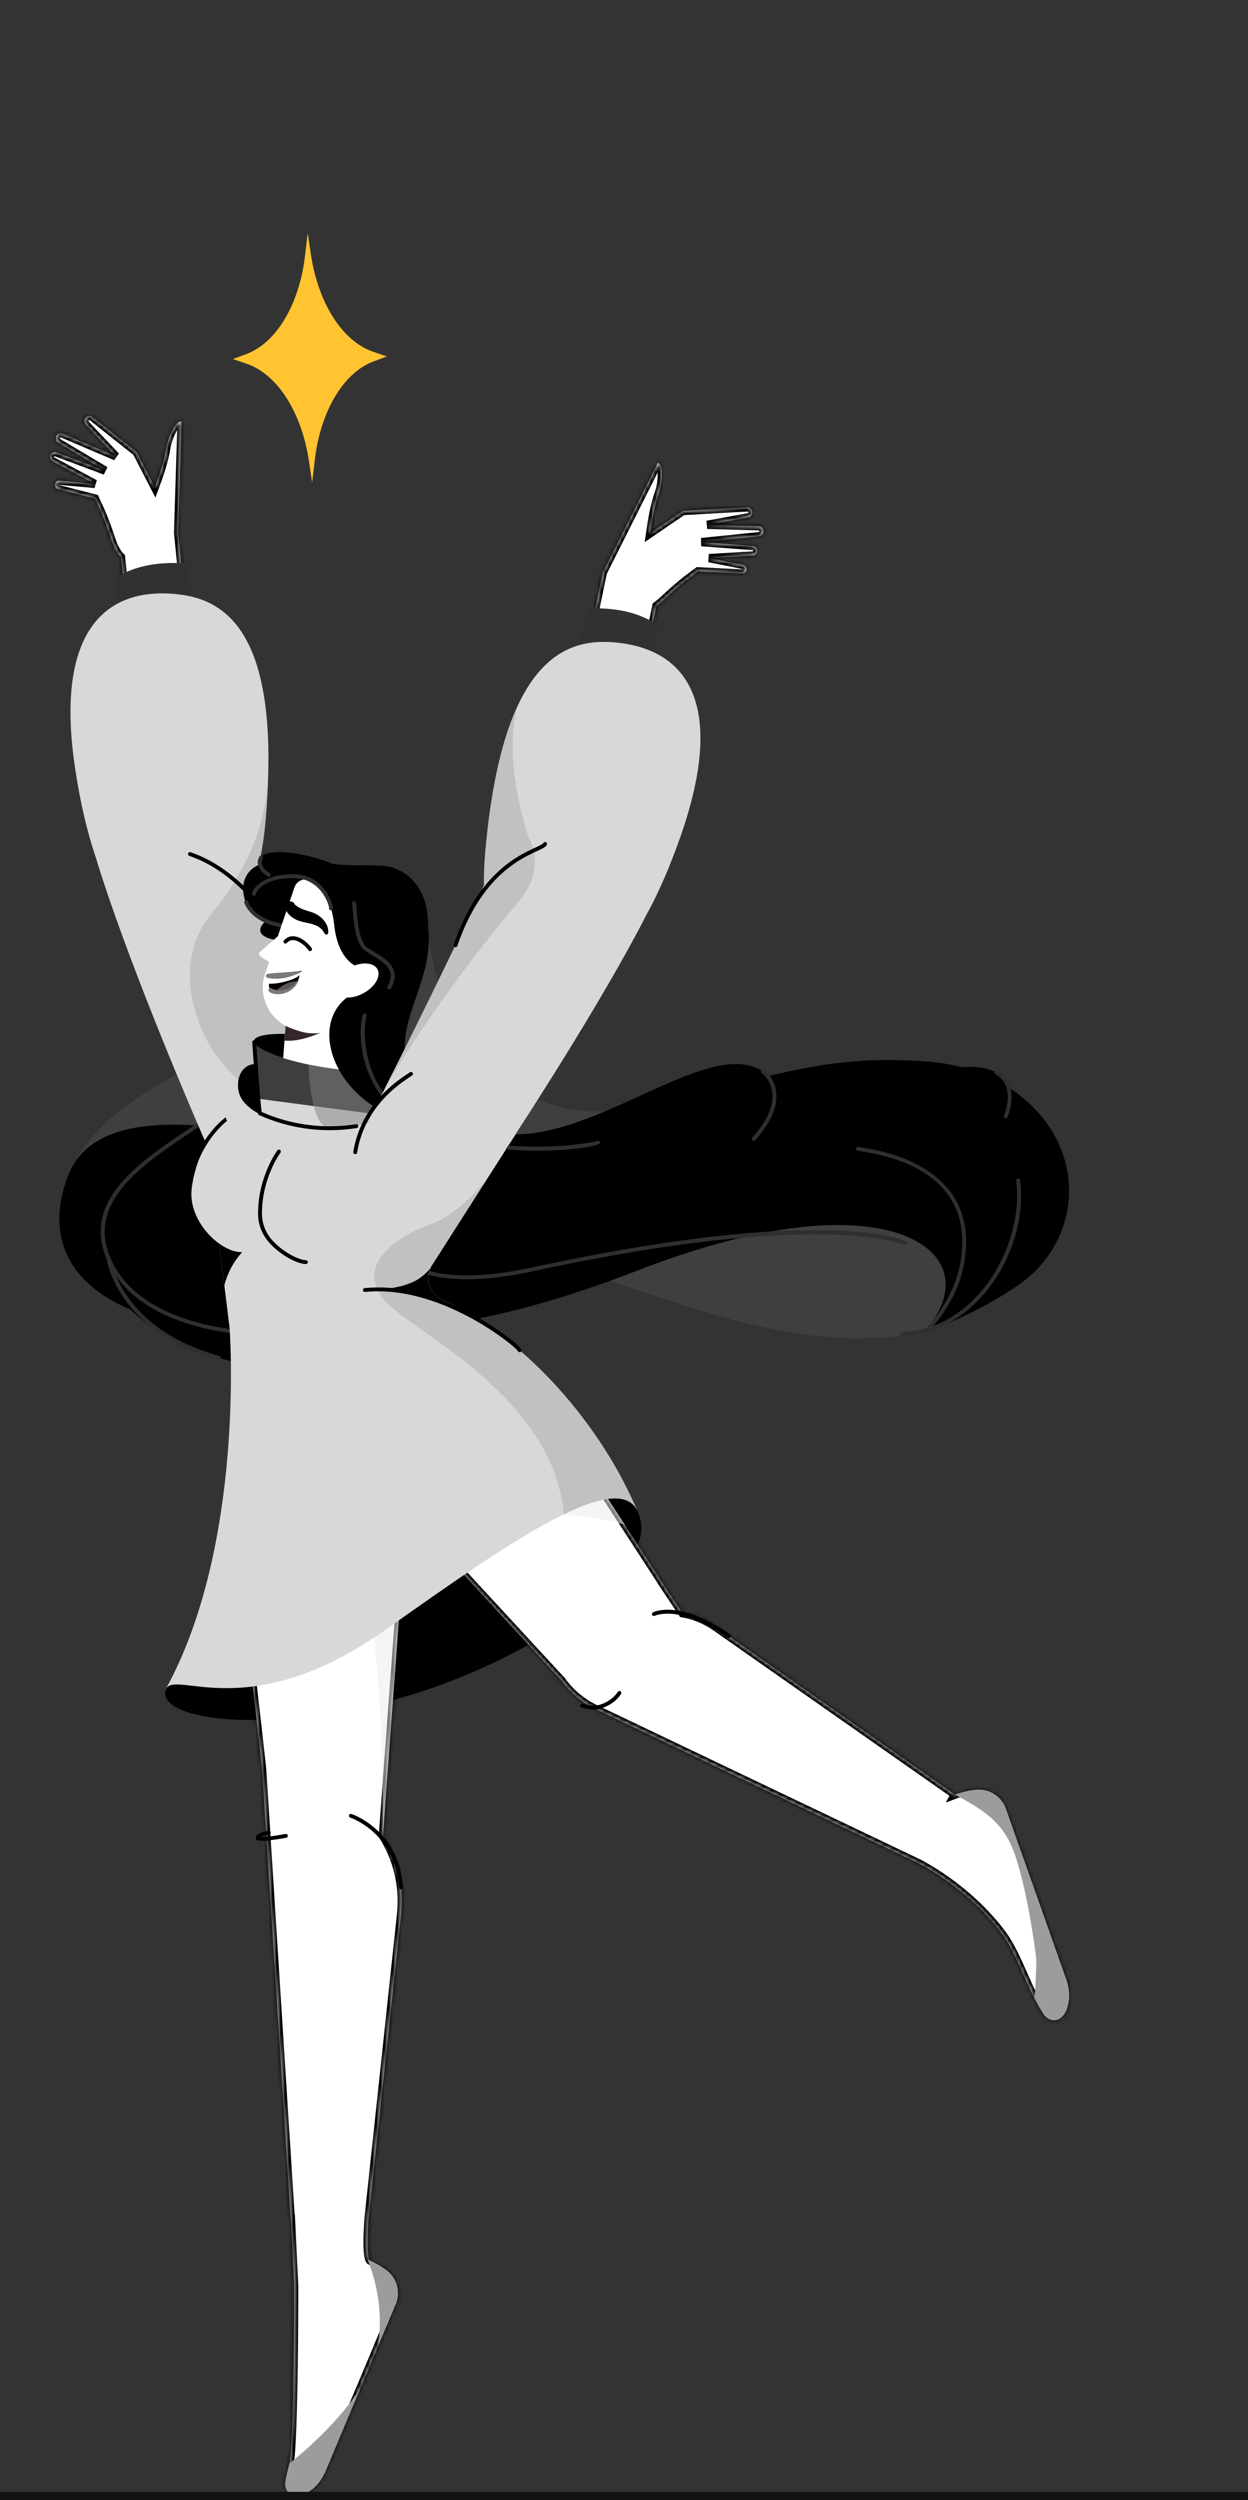 <svg width="300" height="601" viewBox="0 0 300 601" fill="none" xmlns="http://www.w3.org/2000/svg">
<rect x="0" y="0" width="300" height="601" fill="#333333" stroke="none"/>
<path d="M153.468 371.059C153.433 371.169 153.393 371.28 153.338 371.395C150.607 378.683 141.123 387.421 127.381 395.196C127.271 395.251 127.16 395.326 127.045 395.381C121.361 398.551 114.94 401.596 107.976 404.265C106.842 404.691 105.712 405.117 104.562 405.544C101.163 406.732 97.804 407.771 94.461 408.679C82.431 411.944 70.974 413.389 61.671 413.464C49.822 413.594 41.453 411.498 39.946 408.142C39.61 407.475 39.575 406.823 39.816 406.196C40.91 403.081 47.076 405.117 60.15 399.961C69.026 396.49 81.076 389.703 96.896 375.714C97.358 375.322 97.824 374.896 98.306 374.47C100.089 372.875 101.871 371.37 103.653 370.016C104.452 369.404 105.25 368.812 106.028 368.255C106.661 367.793 107.308 367.347 107.941 366.921C108.092 366.81 108.237 366.715 108.388 366.625C109.964 365.566 111.526 364.623 113.067 363.751C113.83 363.304 114.608 362.898 115.372 362.492C116.135 362.1 116.893 361.729 117.636 361.358C117.656 361.338 117.671 361.338 117.691 361.323C118.434 360.987 119.157 360.676 119.88 360.36C120.623 360.044 121.346 359.748 122.089 359.467C130.278 356.332 137.628 355.625 143.236 356.723C143.457 356.758 143.698 356.813 143.924 356.889C148.287 357.852 151.465 359.989 153.062 362.898C153.097 362.953 153.117 363.028 153.152 363.083C153.338 363.53 153.524 363.936 153.689 364.383C153.724 364.533 153.78 364.658 153.82 364.809C154.412 366.7 154.282 368.817 153.468 371.059Z" fill="black"/>
<mask id="path-2-inside-1_101_239" fill="white">
<path fill-rule="evenodd" clip-rule="evenodd" d="M159.528 380.98L159.538 380.971L153.333 371.411L143.919 356.904C143.693 356.829 143.452 356.774 143.231 356.739C137.623 355.64 130.273 356.348 122.084 359.483C121.341 359.763 120.618 360.059 119.875 360.375C119.706 360.45 119.536 360.523 119.366 360.597L119.365 360.598C118.811 360.839 118.255 361.081 117.686 361.338C117.678 361.345 117.67 361.348 117.663 361.352C117.653 361.357 117.643 361.362 117.631 361.374C117.409 361.484 117.186 361.595 116.962 361.707C116.435 361.968 115.902 362.233 115.367 362.507L115.04 362.681L115.04 362.681L115.04 362.681C114.382 363.03 113.717 363.383 113.062 363.766C111.521 364.619 109.959 365.582 108.383 366.64C108.232 366.731 108.087 366.826 107.936 366.936C107.303 367.363 106.656 367.809 106.023 368.271C105.245 368.827 104.447 369.419 103.648 370.031L104.241 370.663L104.612 371.069L127.045 395.387L134.994 403.991C137.051 406.869 139.821 409.224 143.091 410.787L220.636 447.811L220.657 447.823C220.657 447.823 232.591 453.622 241.046 465.118C242.938 467.708 244.564 471.383 246.077 474.805L246.078 474.805L246.078 474.805C246.962 476.805 247.809 478.717 248.647 480.277L248.642 480.292L248.682 480.382C249.867 482.599 250.801 484.204 251.233 484.65C251.268 484.686 251.308 484.711 251.328 484.736C253.136 486.526 256.178 485.834 256.896 481.139C257.037 480.221 257.027 479.308 256.916 478.396C256.861 477.939 256.781 477.488 256.67 477.036C256.565 476.605 256.429 476.163 256.274 475.722L251.881 463.323L251.886 463.307L249.094 455.427C249.093 455.422 249.091 455.415 249.088 455.407C249.087 455.403 249.086 455.398 249.084 455.394C249.079 455.377 249.074 455.362 249.074 455.362L245.479 445.205L245.439 445.15L241.804 434.807C241.728 434.593 241.637 434.384 241.547 434.178L241.513 434.1C240.941 432.921 240.057 431.948 238.977 431.281C238.254 430.804 237.421 430.478 236.547 430.312C236.206 430.252 235.85 430.222 235.488 430.202C235.137 430.192 234.775 430.207 234.409 430.262L233.53 430.378C233.224 430.422 232.873 430.496 232.499 430.575L232.498 430.575L232.497 430.575L232.497 430.575L232.481 430.578C232.149 430.633 231.828 430.704 231.502 430.814C231.065 430.934 230.603 431.06 230.211 431.165C230.07 431.213 229.935 431.266 229.799 431.318C229.723 431.348 229.646 431.377 229.569 431.406L229.503 431.43L229.532 431.378L172.055 391.1C169.59 389.374 166.864 388.286 164.072 387.794L159.528 380.98ZM69.929 533.294C70.16 538.187 70.705 549.342 70.705 549.342C70.705 549.342 70.735 587.539 69.57 592.184L69.54 592.274C68.913 594.712 68.526 596.512 68.556 597.149C68.556 597.178 68.56 597.201 68.563 597.221C68.566 597.244 68.569 597.264 68.566 597.285C68.697 599.823 71.393 601.343 75.103 598.348C76.539 597.195 77.568 595.615 78.286 593.934L86.626 574.081C86.636 574.056 86.666 574.026 86.666 574.026L90.843 564.089V564.029L95.116 553.922C96.366 550.912 95.377 547.441 92.701 545.585L91.973 545.079C91.049 544.462 90.075 543.925 89.071 543.479C88.008 543.007 88.421 535.823 88.607 533.209L96.429 460.039C97.132 453.268 95.46 446.722 92.046 441.305L94.385 409.619L94.461 408.671L96.891 375.746C93.788 378.475 90.836 380.943 88.014 383.15C76.467 392.239 67.274 397.189 60.145 399.973L61.686 413.476L62.986 425.068L69.874 533.293L69.929 533.294Z"/>
</mask>
<path fill-rule="evenodd" clip-rule="evenodd" d="M159.528 380.98L159.538 380.971L153.333 371.411L143.919 356.904C143.693 356.829 143.452 356.774 143.231 356.739C137.623 355.64 130.273 356.348 122.084 359.483C121.341 359.763 120.618 360.059 119.875 360.375C119.706 360.45 119.536 360.523 119.366 360.597L119.365 360.598C118.811 360.839 118.255 361.081 117.686 361.338C117.678 361.345 117.67 361.348 117.663 361.352C117.653 361.357 117.643 361.362 117.631 361.374C117.409 361.484 117.186 361.595 116.962 361.707C116.435 361.968 115.902 362.233 115.367 362.507L115.04 362.681L115.04 362.681L115.04 362.681C114.382 363.03 113.717 363.383 113.062 363.766C111.521 364.619 109.959 365.582 108.383 366.64C108.232 366.731 108.087 366.826 107.936 366.936C107.303 367.363 106.656 367.809 106.023 368.271C105.245 368.827 104.447 369.419 103.648 370.031L104.241 370.663L104.612 371.069L127.045 395.387L134.994 403.991C137.051 406.869 139.821 409.224 143.091 410.787L220.636 447.811L220.657 447.823C220.657 447.823 232.591 453.622 241.046 465.118C242.938 467.708 244.564 471.383 246.077 474.805L246.078 474.805L246.078 474.805C246.962 476.805 247.809 478.717 248.647 480.277L248.642 480.292L248.682 480.382C249.867 482.599 250.801 484.204 251.233 484.65C251.268 484.686 251.308 484.711 251.328 484.736C253.136 486.526 256.178 485.834 256.896 481.139C257.037 480.221 257.027 479.308 256.916 478.396C256.861 477.939 256.781 477.488 256.67 477.036C256.565 476.605 256.429 476.163 256.274 475.722L251.881 463.323L251.886 463.307L249.094 455.427C249.093 455.422 249.091 455.415 249.088 455.407C249.087 455.403 249.086 455.398 249.084 455.394C249.079 455.377 249.074 455.362 249.074 455.362L245.479 445.205L245.439 445.15L241.804 434.807C241.728 434.593 241.637 434.384 241.547 434.178L241.513 434.1C240.941 432.921 240.057 431.948 238.977 431.281C238.254 430.804 237.421 430.478 236.547 430.312C236.206 430.252 235.85 430.222 235.488 430.202C235.137 430.192 234.775 430.207 234.409 430.262L233.53 430.378C233.224 430.422 232.873 430.496 232.499 430.575L232.498 430.575L232.497 430.575L232.497 430.575L232.481 430.578C232.149 430.633 231.828 430.704 231.502 430.814C231.065 430.934 230.603 431.06 230.211 431.165C230.07 431.213 229.935 431.266 229.799 431.318C229.723 431.348 229.646 431.377 229.569 431.406L229.503 431.43L229.532 431.378L172.055 391.1C169.59 389.374 166.864 388.286 164.072 387.794L159.528 380.98ZM69.929 533.294C70.16 538.187 70.705 549.342 70.705 549.342C70.705 549.342 70.735 587.539 69.57 592.184L69.54 592.274C68.913 594.712 68.526 596.512 68.556 597.149C68.556 597.178 68.56 597.201 68.563 597.221C68.566 597.244 68.569 597.264 68.566 597.285C68.697 599.823 71.393 601.343 75.103 598.348C76.539 597.195 77.568 595.615 78.286 593.934L86.626 574.081C86.636 574.056 86.666 574.026 86.666 574.026L90.843 564.089V564.029L95.116 553.922C96.366 550.912 95.377 547.441 92.701 545.585L91.973 545.079C91.049 544.462 90.075 543.925 89.071 543.479C88.008 543.007 88.421 535.823 88.607 533.209L96.429 460.039C97.132 453.268 95.46 446.722 92.046 441.305L94.385 409.619L94.461 408.671L96.891 375.746C93.788 378.475 90.836 380.943 88.014 383.15C76.467 392.239 67.274 397.189 60.145 399.973L61.686 413.476L62.986 425.068L69.874 533.293L69.929 533.294Z" fill="white"/>
<path d="M159.538 380.971L160.224 381.699L160.831 381.127L160.377 380.427L159.538 380.971ZM159.528 380.98L158.843 380.253L158.227 380.832L158.696 381.535L159.528 380.98ZM153.333 371.411L152.494 371.955L152.494 371.955L153.333 371.411ZM143.919 356.904L144.758 356.36L144.567 356.066L144.235 355.956L143.919 356.904ZM143.231 356.739L143.039 357.72L143.057 357.724L143.074 357.726L143.231 356.739ZM122.084 359.483L122.438 360.418L122.442 360.416L122.084 359.483ZM119.875 360.375L119.484 359.455L119.475 359.459L119.875 360.375ZM119.366 360.597L119.765 361.514L119.765 361.514L119.366 360.597ZM119.365 360.598L118.966 359.681L118.966 359.681L119.365 360.598ZM117.686 361.338L117.274 360.427L117.174 360.472L117.086 360.538L117.686 361.338ZM117.663 361.352L118.101 362.251L118.101 362.251L117.663 361.352ZM117.631 361.374L118.078 362.268L118.223 362.196L118.338 362.081L117.631 361.374ZM116.962 361.707L117.406 362.602L117.406 362.602L116.962 361.707ZM115.367 362.507L114.91 361.617L114.904 361.621L114.897 361.624L115.367 362.507ZM115.04 362.681L115.502 363.568L115.509 363.564L115.04 362.681ZM115.04 362.681L115.487 363.575L115.494 363.572L115.502 363.568L115.04 362.681ZM115.04 362.681L114.592 361.786L114.582 361.792L114.571 361.798L115.04 362.681ZM113.062 363.766L113.546 364.641L113.557 364.635L113.567 364.629L113.062 363.766ZM108.383 366.64L108.897 367.498L108.919 367.485L108.94 367.471L108.383 366.64ZM107.936 366.936L108.495 367.766L108.511 367.755L108.527 367.743L107.936 366.936ZM106.023 368.271L106.605 369.084L106.613 369.078L106.023 368.271ZM103.648 370.031L103.04 369.238L102.164 369.909L102.919 370.715L103.648 370.031ZM104.241 370.663L104.979 369.988L104.97 369.979L104.241 370.663ZM104.612 371.069L103.874 371.744L103.877 371.747L104.612 371.069ZM127.045 395.387L126.31 396.065L126.31 396.065L127.045 395.387ZM134.994 403.991L135.807 403.41L135.771 403.359L135.729 403.313L134.994 403.991ZM143.091 410.787L142.66 411.69L142.66 411.69L143.091 410.787ZM220.636 447.811L221.129 446.941L221.098 446.924L221.067 446.909L220.636 447.811ZM220.657 447.823L220.164 448.693L220.192 448.709L220.22 448.723L220.657 447.823ZM241.046 465.118L241.853 464.528L241.852 464.526L241.046 465.118ZM246.077 474.805L245.163 475.209L245.164 475.211L246.077 474.805ZM246.078 474.805L245.164 475.211L245.168 475.221L245.173 475.231L246.078 474.805ZM246.078 474.805L246.992 474.401L246.988 474.39L246.983 474.38L246.078 474.805ZM248.647 480.277L249.595 480.594L249.733 480.184L249.528 479.803L248.647 480.277ZM248.642 480.292L247.694 479.974L247.57 480.343L247.729 480.698L248.642 480.292ZM248.682 480.382L247.769 480.789L247.783 480.821L247.8 480.853L248.682 480.382ZM251.233 484.65L250.514 485.346L250.52 485.352L250.526 485.358L251.233 484.65ZM251.328 484.736L250.548 485.361L250.584 485.406L250.624 485.446L251.328 484.736ZM256.896 481.139L255.908 480.988L255.908 480.988L256.896 481.139ZM256.916 478.396L255.923 478.516L255.923 478.516L256.916 478.396ZM256.67 477.036L255.699 477.274L255.699 477.274L256.67 477.036ZM256.274 475.722L257.217 475.389L257.216 475.388L256.274 475.722ZM251.881 463.323L250.932 463.005L250.823 463.332L250.938 463.656L251.881 463.323ZM251.886 463.307L252.834 463.625L252.943 463.298L252.828 462.974L251.886 463.307ZM249.094 455.427L248.124 455.672L248.136 455.717L248.151 455.761L249.094 455.427ZM249.088 455.407L248.131 455.695L248.131 455.696L249.088 455.407ZM249.084 455.394L248.13 455.693L248.13 455.694L249.084 455.394ZM249.074 455.362L250.023 455.046L250.02 455.037L250.017 455.029L249.074 455.362ZM245.479 445.205L246.422 444.871L246.373 444.734L246.287 444.616L245.479 445.205ZM245.439 445.15L244.496 445.481L244.544 445.62L244.631 445.739L245.439 445.15ZM241.804 434.807L242.747 434.475L242.747 434.473L241.804 434.807ZM241.547 434.178L240.631 434.578L240.631 434.578L241.547 434.178ZM241.513 434.1L242.429 433.7L242.421 433.681L242.412 433.663L241.513 434.1ZM238.977 431.281L238.427 432.115L238.439 432.124L238.452 432.131L238.977 431.281ZM236.547 430.312L236.734 429.33L236.721 429.328L236.547 430.312ZM235.488 430.202L235.544 429.204L235.53 429.203L235.517 429.203L235.488 430.202ZM234.409 430.262L234.539 431.254L234.548 431.253L234.558 431.251L234.409 430.262ZM233.53 430.378L233.4 429.386L233.386 429.388L233.53 430.378ZM232.499 430.575L232.293 429.596L232.283 429.598L232.274 429.6L232.499 430.575ZM232.498 430.575L232.715 431.551L232.723 431.549L232.498 430.575ZM232.497 430.575L232.707 431.553L232.714 431.551L232.497 430.575ZM232.497 430.575L232.702 431.554L232.706 431.553L232.497 430.575ZM232.481 430.578L232.645 431.565L232.666 431.561L232.686 431.557L232.481 430.578ZM231.502 430.814L231.767 431.778L231.795 431.771L231.822 431.761L231.502 430.814ZM230.211 431.165L229.952 430.2L229.92 430.208L229.889 430.219L230.211 431.165ZM229.799 431.318L230.159 432.251L230.159 432.251L229.799 431.318ZM229.569 431.406L229.22 430.469L229.218 430.47L229.569 431.406ZM229.503 431.43L228.623 430.956L227.358 433.303L229.854 432.367L229.503 431.43ZM229.532 431.378L230.412 431.852L230.834 431.069L230.106 430.559L229.532 431.378ZM172.055 391.1L172.629 390.281L172.629 390.28L172.055 391.1ZM164.072 387.794L163.241 388.349L163.478 388.705L163.899 388.779L164.072 387.794ZM70.705 549.342L71.705 549.342L71.705 549.318L71.704 549.294L70.705 549.342ZM69.929 533.294L70.928 533.247L70.884 532.323L69.96 532.295L69.929 533.294ZM69.57 592.184L70.519 592.501L70.531 592.464L70.54 592.427L69.57 592.184ZM69.54 592.274L68.592 591.957L68.581 591.99L68.572 592.025L69.54 592.274ZM68.556 597.149H69.556V597.126L69.555 597.102L68.556 597.149ZM68.563 597.221L67.573 597.368L67.573 597.368L68.563 597.221ZM68.566 597.285L67.574 597.161L67.563 597.248L67.568 597.336L68.566 597.285ZM75.103 598.348L74.477 597.569L74.475 597.57L75.103 598.348ZM78.286 593.934L79.206 594.327L79.208 594.322L78.286 593.934ZM86.626 574.081L87.548 574.468L87.551 574.46L87.554 574.453L86.626 574.081ZM86.666 574.026L87.373 574.733L87.512 574.594L87.588 574.413L86.666 574.026ZM90.843 564.089L91.765 564.477L91.843 564.291V564.089H90.843ZM90.843 564.029L89.922 563.64L89.843 563.826V564.029H90.843ZM95.116 553.922L96.037 554.311L96.039 554.305L95.116 553.922ZM92.701 545.585L92.129 546.406L92.131 546.407L92.701 545.585ZM91.973 545.079L92.544 544.258L92.536 544.252L92.528 544.247L91.973 545.079ZM89.071 543.479L89.477 542.565L89.476 542.565L89.071 543.479ZM88.607 533.209L87.613 533.103L87.611 533.12L87.609 533.138L88.607 533.209ZM96.429 460.039L97.423 460.146L97.423 460.143L96.429 460.039ZM92.046 441.305L91.049 441.231L91.024 441.559L91.2 441.838L92.046 441.305ZM94.385 409.619L93.388 409.54L93.388 409.545L94.385 409.619ZM94.461 408.671L95.457 408.75L95.458 408.744L94.461 408.671ZM96.891 375.746L97.888 375.82L98.068 373.379L96.23 374.995L96.891 375.746ZM88.014 383.15L87.398 382.362L87.396 382.364L88.014 383.15ZM60.145 399.973L59.781 399.042L59.064 399.322L59.151 400.087L60.145 399.973ZM61.686 413.476L62.68 413.365L62.679 413.363L61.686 413.476ZM62.986 425.068L63.984 425.005L63.983 424.981L63.98 424.957L62.986 425.068ZM69.874 533.293L68.877 533.356L68.934 534.264L69.844 534.292L69.874 533.293ZM158.853 380.243L158.843 380.253L160.214 381.708L160.224 381.699L158.853 380.243ZM152.494 371.955L158.699 381.515L160.377 380.427L154.172 370.866L152.494 371.955ZM143.08 357.449L152.494 371.955L154.172 370.866L144.758 356.36L143.08 357.449ZM143.074 357.726C143.25 357.754 143.437 357.798 143.603 357.853L144.235 355.956C143.95 355.861 143.655 355.794 143.388 355.751L143.074 357.726ZM122.442 360.416C130.503 357.33 137.659 356.666 143.039 357.72L143.423 355.757C137.587 354.614 130.043 355.365 121.727 358.549L122.442 360.416ZM120.267 361.296C121.002 360.983 121.711 360.693 122.438 360.418L121.731 358.547C120.971 358.834 120.235 359.136 119.484 359.455L120.267 361.296ZM119.765 361.514C119.935 361.44 120.105 361.366 120.276 361.292L119.475 359.459C119.306 359.533 119.137 359.607 118.967 359.681L119.765 361.514ZM119.764 361.515L119.765 361.514L118.967 359.68L118.966 359.681L119.764 361.515ZM118.098 362.25C118.659 361.996 119.209 361.756 119.764 361.515L118.966 359.681C118.413 359.922 117.85 360.167 117.274 360.427L118.098 362.25ZM118.101 362.251C118.109 362.247 118.194 362.208 118.286 362.139L117.086 360.538C117.162 360.482 117.231 360.45 117.224 360.453L118.101 362.251ZM118.338 362.081C118.289 362.13 118.236 362.172 118.181 362.206C118.133 362.236 118.091 362.256 118.101 362.251L117.224 360.453C117.196 360.467 117.059 360.531 116.924 360.666L118.338 362.081ZM117.406 362.602C117.631 362.491 117.855 362.38 118.078 362.268L117.184 360.479C116.964 360.589 116.741 360.699 116.517 360.811L117.406 362.602ZM115.823 363.397C116.352 363.126 116.879 362.864 117.406 362.602L116.517 360.811C115.991 361.072 115.452 361.339 114.91 361.617L115.823 363.397ZM115.509 363.564L115.836 363.39L114.897 361.624L114.571 361.798L115.509 363.564ZM115.502 363.568L115.502 363.568L114.578 361.794L114.578 361.794L115.502 363.568ZM115.487 363.575L115.487 363.575L114.593 361.786L114.592 361.786L115.487 363.575ZM113.567 364.629C114.201 364.259 114.848 363.915 115.509 363.564L114.571 361.798C113.916 362.145 113.232 362.508 112.557 362.903L113.567 364.629ZM108.94 367.471C110.496 366.426 112.033 365.478 113.546 364.641L112.578 362.891C111.008 363.76 109.422 364.738 107.825 365.81L108.94 367.471ZM108.527 367.743C108.65 367.653 108.77 367.574 108.897 367.498L107.869 365.783C107.695 365.887 107.523 365.999 107.345 366.13L108.527 367.743ZM106.613 369.078C107.231 368.627 107.868 368.188 108.495 367.766L107.377 366.107C106.739 366.537 106.08 366.991 105.434 367.463L106.613 369.078ZM104.257 370.825C105.047 370.219 105.836 369.634 106.605 369.084L105.441 367.457C104.654 368.021 103.847 368.619 103.04 369.238L104.257 370.825ZM104.97 369.979L104.378 369.347L102.919 370.715L103.511 371.347L104.97 369.979ZM105.35 370.395L104.979 369.988L103.503 371.338L103.874 371.744L105.35 370.395ZM127.78 394.709L105.347 370.391L103.877 371.747L126.31 396.065L127.78 394.709ZM135.729 403.313L127.779 394.708L126.31 396.065L134.26 404.67L135.729 403.313ZM143.522 409.885C140.408 408.396 137.768 406.152 135.807 403.41L134.181 404.573C136.334 407.585 139.235 410.053 142.66 411.69L143.522 409.885ZM221.067 446.909L143.522 409.885L142.66 411.69L220.205 448.714L221.067 446.909ZM221.15 446.953L221.129 446.941L220.143 448.681L220.164 448.693L221.15 446.953ZM241.852 464.526C237.542 458.666 232.358 454.272 228.262 451.346C226.212 449.881 224.429 448.78 223.154 448.043C222.517 447.675 222.007 447.397 221.653 447.21C221.477 447.117 221.339 447.047 221.245 446.999C221.197 446.975 221.161 446.957 221.136 446.944C221.123 446.938 221.113 446.933 221.106 446.93C221.103 446.928 221.1 446.927 221.098 446.926C221.097 446.925 221.096 446.925 221.096 446.924C221.095 446.924 221.095 446.924 221.095 446.924C221.094 446.924 221.094 446.924 220.657 447.823C220.22 448.723 220.22 448.723 220.22 448.723C220.22 448.723 220.22 448.722 220.22 448.722C220.22 448.723 220.22 448.723 220.22 448.723C220.221 448.723 220.223 448.724 220.225 448.725C220.23 448.727 220.237 448.731 220.247 448.736C220.268 448.746 220.299 448.762 220.342 448.783C220.426 448.826 220.553 448.891 220.719 448.979C221.052 449.155 221.54 449.42 222.153 449.775C223.381 450.484 225.109 451.551 227.1 452.973C231.085 455.821 236.095 460.074 240.24 465.711L241.852 464.526ZM246.992 474.4C245.492 471.01 243.822 467.223 241.853 464.528L240.238 465.708C242.053 468.193 243.635 471.756 245.163 475.209L246.992 474.4ZM246.991 474.399L246.991 474.398L245.164 475.211L245.164 475.211L246.991 474.399ZM246.983 474.38L246.982 474.379L245.173 475.231L245.173 475.231L246.983 474.38ZM249.528 479.803C248.711 478.284 247.881 476.411 246.992 474.401L245.163 475.21C246.043 477.199 246.906 479.15 247.767 480.75L249.528 479.803ZM249.59 480.609L249.595 480.594L247.699 479.959L247.694 479.974L249.59 480.609ZM249.596 479.975L249.556 479.885L247.729 480.698L247.769 480.789L249.596 479.975ZM251.952 483.955C251.831 483.831 251.547 483.424 251.1 482.67C250.675 481.954 250.154 481.013 249.564 479.91L247.8 480.853C248.396 481.967 248.933 482.938 249.38 483.69C249.804 484.405 250.202 485.023 250.514 485.346L251.952 483.955ZM252.109 484.111C252.056 484.045 252.006 483.998 251.979 483.973C251.951 483.948 251.925 483.928 251.917 483.921C251.904 483.91 251.906 483.912 251.908 483.913C251.911 483.917 251.924 483.927 251.94 483.943L250.526 485.358C250.56 485.391 250.59 485.418 250.612 485.437C250.623 485.446 250.632 485.454 250.639 485.46C250.643 485.463 250.646 485.465 250.649 485.467C250.65 485.468 250.651 485.47 250.652 485.47C250.653 485.471 250.654 485.472 250.655 485.472C250.659 485.475 250.658 485.475 250.656 485.474C250.655 485.472 250.649 485.467 250.641 485.46C250.633 485.453 250.62 485.441 250.605 485.426C250.59 485.411 250.57 485.389 250.548 485.361L252.109 484.111ZM255.908 480.988C255.575 483.166 254.746 484.14 254.075 484.474C253.445 484.788 252.685 484.672 252.032 484.025L250.624 485.446C251.779 486.59 253.444 487.023 254.967 486.265C256.449 485.527 257.5 483.808 257.885 481.29L255.908 480.988ZM255.923 478.516C256.025 479.356 256.032 480.176 255.908 480.988L257.885 481.291C258.041 480.266 258.028 479.26 257.909 478.275L255.923 478.516ZM255.699 477.274C255.799 477.684 255.873 478.096 255.923 478.516L257.909 478.275C257.849 477.782 257.762 477.291 257.642 476.799L255.699 477.274ZM255.331 476.055C255.477 476.471 255.603 476.88 255.699 477.274L257.642 476.799C257.527 476.329 257.381 475.856 257.217 475.389L255.331 476.055ZM250.938 463.656L255.331 476.056L257.216 475.388L252.823 462.989L250.938 463.656ZM250.937 462.99L250.932 463.005L252.829 463.64L252.834 463.625L250.937 462.99ZM248.151 455.761L250.943 463.641L252.828 462.974L250.037 455.093L248.151 455.761ZM248.131 455.696C248.131 455.695 248.13 455.694 248.129 455.691C248.129 455.689 248.128 455.687 248.128 455.684C248.127 455.681 248.126 455.677 248.124 455.672L250.064 455.183C250.057 455.156 250.05 455.132 250.046 455.119L248.131 455.696ZM248.13 455.694C248.131 455.695 248.131 455.695 248.131 455.695L250.046 455.12C250.043 455.11 250.041 455.101 250.038 455.094L248.13 455.694ZM249.074 455.362C248.125 455.678 248.125 455.678 248.125 455.678C248.125 455.678 248.125 455.678 248.125 455.678C248.125 455.678 248.125 455.678 248.125 455.678C248.125 455.678 248.125 455.678 248.125 455.678C248.125 455.678 248.125 455.678 248.125 455.678C248.125 455.678 248.125 455.678 248.125 455.678C248.125 455.678 248.125 455.678 248.125 455.678C248.125 455.678 248.125 455.678 248.125 455.678C248.125 455.679 248.126 455.68 248.126 455.682C248.128 455.685 248.129 455.689 248.13 455.693L250.038 455.095C250.034 455.082 250.031 455.07 250.028 455.062C250.027 455.057 250.025 455.054 250.024 455.051C250.024 455.05 250.024 455.049 250.023 455.048C250.023 455.048 250.023 455.047 250.023 455.047C250.023 455.047 250.023 455.047 250.023 455.046C250.023 455.046 250.023 455.046 250.023 455.046C250.023 455.046 250.023 455.046 250.023 455.046C250.023 455.046 250.023 455.046 250.023 455.046C250.023 455.046 250.023 455.046 250.023 455.046C250.023 455.046 250.023 455.046 249.074 455.362ZM244.536 445.538L248.131 455.696L250.017 455.029L246.422 444.871L244.536 445.538ZM244.631 445.739L244.671 445.794L246.287 444.616L246.247 444.561L244.631 445.739ZM240.861 435.138L244.496 445.481L246.382 444.818L242.747 434.475L240.861 435.138ZM240.631 434.578C240.723 434.789 240.8 434.966 240.862 435.141L242.747 434.473C242.657 434.22 242.551 433.978 242.464 433.778L240.631 434.578ZM240.596 434.499L240.631 434.578L242.464 433.778L242.429 433.7L240.596 434.499ZM238.452 432.131C239.369 432.698 240.123 433.527 240.613 434.536L242.412 433.663C241.758 432.315 240.745 431.197 239.503 430.43L238.452 432.131ZM236.361 431.295C237.115 431.438 237.823 431.717 238.427 432.115L239.528 430.446C238.686 429.891 237.727 429.518 236.734 429.33L236.361 431.295ZM235.433 431.201C235.779 431.22 236.09 431.247 236.374 431.297L236.721 429.328C236.322 429.257 235.92 429.225 235.544 429.204L235.433 431.201ZM234.558 431.251C234.855 431.206 235.156 431.193 235.46 431.202L235.517 429.203C235.117 429.191 234.695 429.208 234.26 429.273L234.558 431.251ZM233.66 431.369L234.539 431.254L234.278 429.271L233.4 429.386L233.66 431.369ZM232.704 431.553C233.088 431.472 233.405 431.406 233.674 431.367L233.386 429.388C233.042 429.438 232.659 429.519 232.293 429.596L232.704 431.553ZM232.723 431.549L232.723 431.549L232.274 429.6L232.273 429.6L232.723 431.549ZM232.714 431.551L232.715 431.551L232.281 429.598L232.28 429.599L232.714 431.551ZM232.706 431.553L232.707 431.553L232.288 429.597L232.287 429.597L232.706 431.553ZM232.686 431.557L232.702 431.554L232.291 429.596L232.275 429.6L232.686 431.557ZM231.822 431.761C232.081 431.674 232.346 431.615 232.645 431.565L232.316 429.592C231.953 429.652 231.575 429.734 231.181 429.867L231.822 431.761ZM230.471 432.131C230.864 432.025 231.328 431.899 231.767 431.778L231.236 429.85C230.802 429.97 230.342 430.095 229.952 430.2L230.471 432.131ZM230.159 432.251C230.298 432.197 230.415 432.152 230.534 432.112L229.889 430.219C229.725 430.274 229.571 430.334 229.438 430.385L230.159 432.251ZM229.917 432.343C230.002 432.312 230.084 432.28 230.159 432.251L229.438 430.385C229.361 430.415 229.291 430.442 229.22 430.469L229.917 432.343ZM229.854 432.367L229.92 432.342L229.218 430.47L229.152 430.494L229.854 432.367ZM228.651 430.903L228.623 430.956L230.384 431.905L230.412 431.852L228.651 430.903ZM171.481 391.919L228.958 432.197L230.106 430.559L172.629 390.281L171.481 391.919ZM163.899 388.779C166.551 389.246 169.14 390.28 171.482 391.919L172.629 390.28C170.04 388.469 167.177 387.325 164.246 386.809L163.899 388.779ZM158.696 381.535L163.241 388.349L164.904 387.239L160.36 380.426L158.696 381.535ZM70.705 549.342C71.704 549.294 71.704 549.293 71.704 549.293C71.704 549.293 71.704 549.293 71.704 549.293C71.704 549.293 71.704 549.292 71.704 549.292C71.704 549.29 71.704 549.288 71.704 549.285C71.703 549.28 71.703 549.272 71.702 549.261C71.701 549.24 71.7 549.209 71.698 549.167C71.694 549.084 71.688 548.962 71.68 548.805C71.665 548.49 71.643 548.035 71.615 547.474C71.561 546.352 71.485 544.805 71.403 543.105C71.237 539.704 71.043 535.693 70.928 533.247L68.93 533.342C69.046 535.789 69.24 539.801 69.405 543.202C69.488 544.902 69.563 546.449 69.618 547.572C69.645 548.133 69.667 548.588 69.683 548.902C69.69 549.059 69.696 549.182 69.7 549.265C69.702 549.306 69.704 549.338 69.705 549.359C69.705 549.37 69.706 549.378 69.706 549.383C69.706 549.386 69.706 549.388 69.706 549.389C69.706 549.39 69.706 549.39 69.706 549.391C69.706 549.391 69.706 549.391 69.706 549.391C69.706 549.391 69.706 549.391 70.705 549.342ZM70.54 592.427C70.71 591.75 70.841 590.561 70.951 589.083C71.063 587.577 71.158 585.691 71.239 583.568C71.4 579.322 71.505 574.103 71.575 569.035C71.644 563.966 71.676 559.043 71.692 555.387C71.699 553.559 71.703 552.048 71.704 550.994C71.705 550.467 71.705 550.054 71.705 549.773C71.705 549.632 71.705 549.524 71.705 549.452C71.705 549.415 71.705 549.388 71.705 549.369C71.705 549.36 71.705 549.353 71.705 549.349C71.705 549.346 71.705 549.345 71.705 549.343C71.705 549.343 71.705 549.342 71.705 549.342C71.705 549.342 71.705 549.342 70.705 549.342C69.705 549.343 69.705 549.343 69.705 549.344C69.705 549.344 69.705 549.344 69.705 549.345C69.705 549.346 69.705 549.348 69.705 549.35C69.705 549.355 69.705 549.361 69.705 549.371C69.705 549.389 69.705 549.416 69.705 549.452C69.705 549.525 69.705 549.632 69.705 549.772C69.705 550.053 69.705 550.465 69.704 550.991C69.703 552.044 69.699 553.553 69.692 555.379C69.676 559.031 69.644 563.947 69.575 569.008C69.506 574.07 69.4 579.27 69.24 583.492C69.16 585.604 69.066 587.463 68.956 588.935C68.845 590.435 68.722 591.456 68.6 591.94L70.54 592.427ZM70.489 592.591L70.519 592.501L68.622 591.867L68.592 591.957L70.489 592.591ZM69.555 597.102C69.547 596.93 69.606 596.444 69.781 595.588C69.948 594.777 70.197 593.735 70.509 592.523L68.572 592.025C68.256 593.25 67.998 594.328 67.822 595.186C67.655 595.999 67.535 596.732 67.557 597.197L69.555 597.102ZM69.552 597.075C69.549 597.056 69.556 597.097 69.556 597.149H67.556C67.556 597.259 67.57 597.346 67.573 597.368L69.552 597.075ZM69.559 597.409C69.581 597.23 69.552 597.076 69.552 597.075L67.573 597.368C67.576 597.386 67.572 597.362 67.57 597.332C67.567 597.295 67.565 597.235 67.574 597.161L69.559 597.409ZM74.475 597.57C72.75 598.962 71.48 599.129 70.762 598.928C70.092 598.741 69.612 598.151 69.565 597.234L67.568 597.336C67.651 598.956 68.585 600.396 70.223 600.854C71.813 601.299 73.746 600.729 75.731 599.126L74.475 597.57ZM77.367 593.541C76.692 595.12 75.749 596.547 74.477 597.569L75.73 599.128C77.33 597.842 78.445 596.109 79.206 594.327L77.367 593.541ZM85.704 573.694L77.364 593.547L79.208 594.322L87.548 574.468L85.704 573.694ZM86.666 574.026C85.959 573.319 85.959 573.319 85.959 573.319C85.959 573.319 85.959 573.319 85.959 573.319C85.958 573.319 85.958 573.319 85.958 573.319C85.958 573.32 85.958 573.32 85.957 573.32C85.957 573.321 85.956 573.321 85.956 573.322C85.955 573.323 85.954 573.324 85.953 573.325C85.951 573.327 85.948 573.329 85.945 573.332C85.94 573.338 85.934 573.344 85.928 573.351C85.915 573.365 85.897 573.384 85.878 573.408C85.857 573.433 85.763 573.546 85.697 573.709L87.554 574.453C87.499 574.591 87.424 574.676 87.421 574.68C87.41 574.693 87.401 574.703 87.394 574.711C87.391 574.715 87.387 574.719 87.383 574.722C87.382 574.724 87.38 574.726 87.378 574.728C87.377 574.729 87.376 574.729 87.376 574.73C87.375 574.731 87.375 574.731 87.374 574.732C87.374 574.732 87.374 574.732 87.373 574.732C87.373 574.733 87.373 574.733 87.373 574.733C87.373 574.733 87.373 574.733 87.373 574.733C87.373 574.733 87.373 574.733 86.666 574.026ZM89.921 563.702L85.744 573.638L87.588 574.413L91.765 564.477L89.921 563.702ZM89.843 564.029V564.089H91.843V564.029H89.843ZM94.195 553.533L89.922 563.64L91.764 564.418L96.037 554.311L94.195 553.533ZM92.131 546.407C94.413 547.99 95.265 550.956 94.192 553.538L96.039 554.305C97.467 550.868 96.34 546.892 93.27 544.764L92.131 546.407ZM91.401 545.9L92.129 546.406L93.272 544.765L92.544 544.258L91.401 545.9ZM88.664 544.392C89.616 544.816 90.54 545.325 91.417 545.91L92.528 544.247C91.557 543.599 90.533 543.035 89.477 542.565L88.664 544.392ZM87.609 533.138C87.516 534.451 87.364 536.93 87.371 539.15C87.374 540.255 87.416 541.332 87.533 542.18C87.591 542.599 87.673 543.009 87.799 543.352C87.9 543.629 88.128 544.155 88.665 544.393L89.476 542.565C89.747 542.685 89.756 542.883 89.677 542.666C89.623 542.516 89.564 542.267 89.514 541.906C89.416 541.192 89.374 540.221 89.371 539.144C89.364 537 89.512 534.581 89.604 533.28L87.609 533.138ZM95.434 459.933L87.613 533.103L89.601 533.315L97.423 460.146L95.434 459.933ZM91.2 441.838C94.499 447.072 96.113 453.395 95.434 459.936L97.423 460.143C98.15 453.14 96.421 446.372 92.892 440.772L91.2 441.838ZM93.388 409.545L91.049 441.231L93.043 441.378L95.383 409.693L93.388 409.545ZM93.464 408.592L93.388 409.54L95.382 409.698L95.457 408.75L93.464 408.592ZM95.893 375.672L93.463 408.597L95.458 408.744L97.888 375.82L95.893 375.672ZM88.63 383.937C91.47 381.716 94.437 379.236 97.551 376.497L96.23 374.995C93.139 377.714 90.202 380.169 87.398 382.362L88.63 383.937ZM60.508 400.905C67.743 398.08 77.021 393.075 88.633 383.935L87.396 382.364C75.913 391.402 66.805 396.299 59.781 399.042L60.508 400.905ZM62.679 413.363L61.138 399.86L59.151 400.087L60.692 413.59L62.679 413.363ZM63.98 424.957L62.68 413.365L60.692 413.588L61.992 425.18L63.98 424.957ZM70.873 533.229L63.984 425.005L61.988 425.132L68.877 533.356L70.873 533.229ZM69.96 532.295L69.906 532.293L69.844 534.292L69.898 534.294L69.96 532.295Z" fill="black" mask="url(#path-2-inside-1_101_239)"/>
<path opacity="0.5" d="M103.656 370.02L104.249 370.647L104.625 371.054C110.354 367.517 117.604 364.924 126.731 364.312C137.034 363.625 144.735 364.844 150.258 366.564L143.927 356.889C139.022 355.625 132.394 356.161 125.617 358.228C118.829 360.325 111.313 364.122 103.656 370.02Z" fill="#ECECEC"/>
<path opacity="0.5" d="M96.892 375.738L94.462 408.663L94.387 409.611L92.047 441.297C92.047 440.239 92.419 400.412 88.016 383.142C90.837 380.935 93.789 378.467 96.892 375.738Z" fill="#ECECEC"/>
<path d="M31.468 314.847C34.772 318.273 39.923 321.523 46.279 324.137C48.127 324.904 50.085 325.606 52.133 326.233C54.593 327.016 57.174 327.703 59.85 328.265C68.43 330.08 76.584 330.391 83.206 329.469C87.122 328.907 90.501 327.934 93.102 326.559C96.215 324.934 98.238 322.742 98.8 320.099C98.846 319.878 98.881 319.677 98.911 319.457C99.287 316.201 97.455 312.745 93.981 309.51C92.178 307.805 89.944 306.179 87.343 304.645C81.785 301.389 74.555 298.625 66.462 296.92C60.011 295.576 53.815 295.059 48.318 295.28C47.881 295.295 47.439 295.31 47.017 295.34C36.404 295.997 28.702 299.498 27.527 305.101C26.849 308.246 28.356 311.622 31.468 314.847Z" fill="black"/>
<mask id="path-7-inside-2_101_239" fill="white">
<path fill-rule="evenodd" clip-rule="evenodd" d="M37.21 117.134L33.073 109.102L33.008 108.976C32.907 108.791 32.772 108.625 32.616 108.5L22.244 100.264C21.721 99.847 20.958 99.933 20.542 100.459C20.16 100.936 20.2 101.613 20.607 102.044L27.853 109.708L15.091 104.257C14.474 103.996 13.766 104.282 13.5 104.894C13.259 105.456 13.48 106.103 13.992 106.409L25.306 113.154L13.565 108.75C12.968 108.524 12.3 108.83 12.074 109.427C11.868 109.974 12.104 110.581 12.611 110.852L22.801 116.325L14.582 115.569C14.024 115.393 13.432 115.699 13.256 116.256C13.095 116.763 13.341 117.305 13.808 117.525L22.815 119.839L23.821 122.01C24.961 124.472 25.88 127.026 26.728 129.604C27.294 131.323 28.031 132.88 29.083 133.912L29.661 139.737L43.84 138.332L42.818 128.037L43.658 101.353C42.172 100.992 40.329 105.366 40.013 107.437C39.532 110.586 38.408 113.918 37.21 117.134Z"/>
</mask>
<path fill-rule="evenodd" clip-rule="evenodd" d="M37.21 117.134L33.073 109.102L33.008 108.976C32.907 108.791 32.772 108.625 32.616 108.5L22.244 100.264C21.721 99.847 20.958 99.933 20.542 100.459C20.16 100.936 20.2 101.613 20.607 102.044L27.853 109.708L15.091 104.257C14.474 103.996 13.766 104.282 13.5 104.894C13.259 105.456 13.48 106.103 13.992 106.409L25.306 113.154L13.565 108.75C12.968 108.524 12.3 108.83 12.074 109.427C11.868 109.974 12.104 110.581 12.611 110.852L22.801 116.325L14.582 115.569C14.024 115.393 13.432 115.699 13.256 116.256C13.095 116.763 13.341 117.305 13.808 117.525L22.815 119.839L23.821 122.01C24.961 124.472 25.88 127.026 26.728 129.604C27.294 131.323 28.031 132.88 29.083 133.912L29.661 139.737L43.84 138.332L42.818 128.037L43.658 101.353C42.172 100.992 40.329 105.366 40.013 107.437C39.532 110.586 38.408 113.918 37.21 117.134Z" fill="white"/>
<path d="M33.073 109.102L33.962 108.644L33.96 108.64L33.073 109.102ZM37.21 117.134L36.321 117.592L37.357 119.603L38.147 117.483L37.21 117.134ZM33.008 108.976L33.895 108.515L33.891 108.508L33.887 108.501L33.008 108.976ZM32.616 108.5L33.244 107.721L33.238 107.717L32.616 108.5ZM22.244 100.264L21.62 101.046L21.622 101.047L22.244 100.264ZM20.542 100.459L21.322 101.084L21.326 101.08L20.542 100.459ZM20.607 102.044L19.879 102.73L19.88 102.731L20.607 102.044ZM27.853 109.708L27.461 110.627L28.58 109.02L27.853 109.708ZM15.091 104.257L15.484 103.337L15.481 103.336L15.091 104.257ZM13.5 104.894L12.583 104.495L12.581 104.5L13.5 104.894ZM13.992 106.409L13.479 107.267L13.48 107.267L13.992 106.409ZM25.306 113.154L24.955 114.09L25.818 112.295L25.306 113.154ZM13.565 108.75L13.212 109.686L13.214 109.686L13.565 108.75ZM12.074 109.427L11.139 109.073L11.138 109.075L12.074 109.427ZM12.611 110.852L13.085 109.971L13.083 109.97L12.611 110.852ZM22.801 116.325L22.71 117.321L23.274 115.444L22.801 116.325ZM14.582 115.569L14.281 116.523L14.383 116.555L14.49 116.565L14.582 115.569ZM13.256 116.256L14.209 116.559L14.21 116.557L13.256 116.256ZM13.808 117.525L13.381 118.429L13.467 118.47L13.56 118.494L13.808 117.525ZM22.815 119.839L23.722 119.418L23.523 118.988L23.064 118.87L22.815 119.839ZM23.821 122.01L24.729 121.59L24.728 121.589L23.821 122.01ZM26.728 129.604L25.778 129.916L25.778 129.917L26.728 129.604ZM29.083 133.912L30.078 133.813L30.042 133.453L29.783 133.199L29.083 133.912ZM29.661 139.737L28.666 139.836L28.765 140.831L29.76 140.732L29.661 139.737ZM43.84 138.332L43.938 139.327L44.934 139.229L44.835 138.233L43.84 138.332ZM42.818 128.037L41.818 128.006L41.816 128.071L41.823 128.136L42.818 128.037ZM43.658 101.353L44.657 101.385L44.683 100.573L43.894 100.381L43.658 101.353ZM40.013 107.437L41.001 107.589L41.001 107.588L40.013 107.437ZM32.184 109.56L36.321 117.592L38.099 116.676L33.962 108.644L32.184 109.56ZM32.121 109.438L32.186 109.563L33.96 108.64L33.895 108.515L32.121 109.438ZM31.989 109.279C32.034 109.315 32.087 109.375 32.128 109.452L33.887 108.501C33.728 108.206 33.51 107.935 33.244 107.721L31.989 109.279ZM21.622 101.047L31.994 109.283L33.238 107.717L22.866 99.481L21.622 101.047ZM21.326 101.08C21.398 100.988 21.53 100.974 21.62 101.046L22.867 99.482C21.913 98.721 20.518 98.877 19.757 99.839L21.326 101.08ZM21.334 101.358C21.262 101.282 21.259 101.163 21.322 101.084L19.761 99.834C19.061 100.708 19.138 101.944 19.879 102.73L21.334 101.358ZM28.58 109.02L21.334 101.357L19.88 102.731L27.127 110.395L28.58 109.02ZM14.699 105.176L27.461 110.627L28.246 108.788L15.484 103.337L14.699 105.176ZM14.417 105.293C14.465 105.181 14.592 105.131 14.702 105.178L15.481 103.336C14.356 102.861 13.067 103.382 12.583 104.495L14.417 105.293ZM14.505 105.55C14.415 105.496 14.379 105.381 14.419 105.288L12.581 104.5C12.139 105.53 12.545 106.709 13.479 107.267L14.505 105.55ZM25.818 112.295L14.504 105.55L13.48 107.267L24.794 114.013L25.818 112.295ZM13.214 109.686L24.955 114.09L25.657 112.218L13.917 107.814L13.214 109.686ZM13.009 109.781C13.042 109.695 13.137 109.657 13.212 109.686L13.919 107.815C12.799 107.392 11.558 107.966 11.139 109.073L13.009 109.781ZM13.083 109.97C13.013 109.932 12.983 109.851 13.01 109.78L11.138 109.075C10.753 110.097 11.196 111.23 12.14 111.734L13.083 109.97ZM23.274 115.444L13.085 109.971L12.138 111.733L22.328 117.206L23.274 115.444ZM14.49 116.565L22.71 117.321L22.893 115.329L14.673 114.573L14.49 116.565ZM14.21 116.557C14.218 116.531 14.247 116.512 14.281 116.523L14.882 114.615C13.802 114.275 12.646 114.868 12.303 115.955L14.21 116.557ZM14.236 116.621C14.229 116.618 14.219 116.61 14.212 116.595C14.206 116.581 14.206 116.569 14.209 116.559L12.303 115.954C11.989 116.945 12.468 117.998 13.381 118.429L14.236 116.621ZM23.064 118.87L14.057 116.557L13.56 118.494L22.566 120.807L23.064 118.87ZM24.728 121.589L23.722 119.418L21.907 120.259L22.914 122.43L24.728 121.589ZM27.678 129.291C26.825 126.698 25.892 124.103 24.729 121.59L22.913 122.43C24.03 124.841 24.934 127.353 25.778 129.916L27.678 129.291ZM29.783 133.199C28.905 132.337 28.229 130.965 27.678 129.291L25.778 129.917C26.359 131.681 27.157 133.424 28.383 134.626L29.783 133.199ZM28.088 134.011L28.666 139.836L30.656 139.638L30.078 133.813L28.088 134.011ZM29.76 140.732L43.938 139.327L43.741 137.337L29.562 138.742L29.76 140.732ZM44.835 138.233L43.813 127.939L41.823 128.136L42.845 138.431L44.835 138.233ZM42.658 101.322L41.818 128.006L43.817 128.069L44.657 101.385L42.658 101.322ZM41.001 107.588C41.14 106.682 41.638 105.176 42.282 103.948C42.605 103.333 42.93 102.853 43.217 102.563C43.547 102.229 43.59 102.366 43.422 102.325L43.894 100.381C42.983 100.16 42.238 100.708 41.794 101.158C41.308 101.65 40.874 102.326 40.511 103.018C39.784 104.405 39.202 106.122 39.024 107.287L41.001 107.588ZM38.147 117.483C39.348 114.26 40.503 110.846 41.001 107.589L39.024 107.286C38.56 110.326 37.469 113.575 36.273 116.785L38.147 117.483Z" fill="black" mask="url(#path-7-inside-2_101_239)"/>
<mask id="path-9-inside-3_101_239" fill="white">
<path fill-rule="evenodd" clip-rule="evenodd" d="M144.915 137.61L144.896 137.648L144.895 137.649L144.895 137.65L144.895 137.651C144.895 137.651 144.897 137.658 144.902 137.673L142.592 148.755L156.541 151.657L157.798 145.628C158.399 145.203 158.991 144.703 159.57 144.16C161.548 142.299 163.571 140.488 165.745 138.863L167.786 137.341L178.346 137.869C178.868 137.899 179.34 137.543 179.44 137.016C179.551 136.444 179.174 135.893 178.602 135.782L170.453 134.169L180.899 133.544C181.471 133.544 181.968 133.127 182.049 132.546C182.134 131.914 181.692 131.327 181.06 131.241L168.616 130.311L182.373 128.914C182.97 128.889 183.472 128.428 183.528 127.816C183.588 127.149 183.101 126.557 182.433 126.497L170.006 126.159L180.042 124.327C180.604 124.141 180.961 123.564 180.855 122.963C180.74 122.3 180.107 121.864 179.45 121.979L164.428 122.812C164.232 122.847 164.031 122.922 163.855 123.043L163.74 123.118L156.285 128.21C156.764 124.81 157.363 121.344 158.44 118.344C159.148 116.373 159.615 111.648 158.134 111.262L144.939 137.561L144.926 137.559L144.915 137.61Z"/>
</mask>
<path fill-rule="evenodd" clip-rule="evenodd" d="M144.915 137.61L144.896 137.648L144.895 137.649L144.895 137.65L144.895 137.651C144.895 137.651 144.897 137.658 144.902 137.673L142.592 148.755L156.541 151.657L157.798 145.628C158.399 145.203 158.991 144.703 159.57 144.16C161.548 142.299 163.571 140.488 165.745 138.863L167.786 137.341L178.346 137.869C178.868 137.899 179.34 137.543 179.44 137.016C179.551 136.444 179.174 135.893 178.602 135.782L170.453 134.169L180.899 133.544C181.471 133.544 181.968 133.127 182.049 132.546C182.134 131.914 181.692 131.327 181.06 131.241L168.616 130.311L182.373 128.914C182.97 128.889 183.472 128.428 183.528 127.816C183.588 127.149 183.101 126.557 182.433 126.497L170.006 126.159L180.042 124.327C180.604 124.141 180.961 123.564 180.855 122.963C180.74 122.3 180.107 121.864 179.45 121.979L164.428 122.812C164.232 122.847 164.031 122.922 163.855 123.043L163.74 123.118L156.285 128.21C156.764 124.81 157.363 121.344 158.44 118.344C159.148 116.373 159.615 111.648 158.134 111.262L144.939 137.561L144.926 137.559L144.915 137.61Z" fill="white"/>
<path d="M144.896 137.648L145.494 138.449L145.684 138.308L145.79 138.096L144.896 137.648ZM144.915 137.61L145.809 138.058L145.868 137.941L145.894 137.814L144.915 137.61ZM144.895 137.649L144.297 136.848L143.463 137.47L144.117 138.278L144.895 137.649ZM144.895 137.65L145.789 138.098L146.078 137.522L145.672 137.02L144.895 137.65ZM144.895 137.651L144.001 137.202L143.818 137.567L143.942 137.956L144.895 137.651ZM144.902 137.673L145.881 137.877L145.936 137.615L145.852 137.36L144.902 137.673ZM142.592 148.755L141.613 148.551L141.409 149.53L142.388 149.734L142.592 148.755ZM156.541 151.657L156.337 152.636L157.316 152.84L157.52 151.861L156.541 151.657ZM157.798 145.628L157.221 144.812L156.899 145.039L156.819 145.424L157.798 145.628ZM159.57 144.16L160.254 144.889L160.255 144.888L159.57 144.16ZM165.745 138.863L165.147 138.061L165.147 138.062L165.745 138.863ZM167.786 137.341L167.835 136.342L167.476 136.324L167.188 136.539L167.786 137.341ZM178.346 137.869L178.403 136.87L178.396 136.87L178.346 137.869ZM179.44 137.016L178.458 136.826L178.458 136.829L179.44 137.016ZM178.602 135.782L178.408 136.763L178.413 136.764L178.602 135.782ZM170.453 134.169L170.393 133.17L170.259 135.15L170.453 134.169ZM180.899 133.544V132.544H180.869L180.839 132.546L180.899 133.544ZM182.049 132.546L183.039 132.682L183.04 132.679L182.049 132.546ZM181.06 131.241L181.193 130.25L181.164 130.246L181.134 130.244L181.06 131.241ZM168.616 130.311L168.515 129.317L168.541 131.309L168.616 130.311ZM182.373 128.914L182.331 127.915L182.301 127.916L182.272 127.919L182.373 128.914ZM183.528 127.816L182.532 127.726L182.532 127.726L183.528 127.816ZM182.433 126.497L182.523 125.501L182.492 125.498L182.46 125.497L182.433 126.497ZM170.006 126.159L169.827 125.175L169.979 127.158L170.006 126.159ZM180.042 124.327L180.222 125.311L180.29 125.298L180.355 125.277L180.042 124.327ZM180.855 122.963L179.87 123.134L179.87 123.135L180.855 122.963ZM179.45 121.979L179.505 122.978L179.564 122.975L179.622 122.964L179.45 121.979ZM164.428 122.812L164.372 121.814L164.311 121.817L164.251 121.828L164.428 122.812ZM163.855 123.043L164.401 123.881L164.411 123.874L164.421 123.868L163.855 123.043ZM163.74 123.118L163.194 122.28L163.185 122.286L163.176 122.292L163.74 123.118ZM156.285 128.21L155.295 128.07L154.979 130.313L156.849 129.036L156.285 128.21ZM158.44 118.344L157.499 118.006L157.499 118.006L158.44 118.344ZM158.134 111.262L158.386 110.294L157.603 110.09L157.24 110.813L158.134 111.262ZM144.939 137.561L144.736 138.54L145.488 138.697L145.833 138.01L144.939 137.561ZM144.926 137.559L145.13 136.58L144.151 136.376L143.947 137.355L144.926 137.559ZM145.79 138.096L145.809 138.058L144.021 137.161L144.002 137.2L145.79 138.096ZM145.493 138.45L145.494 138.449L144.298 136.847L144.297 136.848L145.493 138.45ZM145.672 137.02L145.672 137.02L144.117 138.278L144.118 138.279L145.672 137.02ZM145.788 138.099L145.789 138.098L144.001 137.201L144.001 137.202L145.788 138.099ZM145.852 137.36C145.85 137.354 145.848 137.35 145.847 137.347C145.847 137.346 145.847 137.345 145.847 137.345C145.847 137.345 145.847 137.345 145.847 137.345C145.847 137.345 145.847 137.345 145.847 137.345C145.847 137.345 145.847 137.345 145.847 137.345C145.847 137.345 145.847 137.345 145.847 137.345C145.847 137.345 145.847 137.345 145.847 137.345C145.847 137.345 145.847 137.345 145.847 137.345C145.847 137.345 145.847 137.345 145.847 137.345C145.847 137.345 145.847 137.345 144.895 137.651C143.942 137.956 143.942 137.956 143.942 137.956C143.942 137.956 143.942 137.956 143.942 137.956C143.942 137.956 143.942 137.956 143.942 137.956C143.942 137.956 143.942 137.956 143.942 137.956C143.942 137.956 143.942 137.956 143.942 137.956C143.943 137.957 143.943 137.957 143.943 137.957C143.943 137.957 143.943 137.957 143.943 137.957C143.943 137.958 143.943 137.959 143.943 137.959C143.944 137.961 143.945 137.963 143.945 137.966C143.947 137.971 143.949 137.978 143.952 137.986L145.852 137.36ZM143.923 137.469L141.613 148.551L143.571 148.959L145.881 137.877L143.923 137.469ZM142.388 149.734L156.337 152.636L156.745 150.678L142.796 147.776L142.388 149.734ZM157.52 151.861L158.777 145.832L156.819 145.424L155.562 151.453L157.52 151.861ZM158.886 143.43C158.33 143.952 157.774 144.421 157.221 144.812L158.375 146.445C159.024 145.986 159.652 145.454 160.254 144.889L158.886 143.43ZM165.147 138.062C162.928 139.721 160.873 141.561 158.885 143.431L160.255 144.888C162.223 143.036 164.215 141.256 166.344 139.664L165.147 138.062ZM167.188 136.539L165.147 138.061L166.343 139.664L168.383 138.143L167.188 136.539ZM178.396 136.87L167.835 136.342L167.736 138.34L178.296 138.868L178.396 136.87ZM178.458 136.829C178.456 136.838 178.453 136.844 178.451 136.848C178.449 136.852 178.445 136.856 178.44 136.86C178.431 136.867 178.418 136.871 178.403 136.87L178.288 138.867C179.302 138.926 180.226 138.232 180.423 137.203L178.458 136.829ZM178.413 136.764C178.447 136.771 178.463 136.802 178.458 136.826L180.422 137.206C180.638 136.087 179.901 135.014 178.791 134.8L178.413 136.764ZM170.259 135.15L178.408 136.763L178.796 134.801L170.647 133.188L170.259 135.15ZM180.839 132.546L170.393 133.17L170.513 135.167L180.959 134.542L180.839 132.546ZM181.058 132.409C181.048 132.483 180.985 132.544 180.899 132.544V134.544C181.958 134.544 182.889 133.771 183.039 132.682L181.058 132.409ZM180.926 132.232C181.005 132.243 181.07 132.321 181.058 132.412L183.04 132.679C183.198 131.507 182.38 130.41 181.193 130.25L180.926 132.232ZM168.541 131.309L180.985 132.239L181.134 130.244L168.69 129.314L168.541 131.309ZM182.272 127.919L168.515 129.317L168.717 131.306L182.474 129.909L182.272 127.919ZM182.532 127.726C182.522 127.828 182.438 127.911 182.331 127.915L182.415 129.913C183.502 129.868 184.422 129.028 184.524 127.906L182.532 127.726ZM182.343 127.493C182.453 127.503 182.543 127.601 182.532 127.726L184.524 127.906C184.633 126.696 183.748 125.611 182.523 125.501L182.343 127.493ZM169.979 127.158L182.406 127.496L182.46 125.497L170.033 125.159L169.979 127.158ZM179.862 123.343L169.827 125.175L170.186 127.142L180.222 125.311L179.862 123.343ZM179.87 123.135C179.889 123.243 179.825 123.346 179.729 123.377L180.355 125.277C181.384 124.937 182.032 123.886 181.84 122.79L179.87 123.135ZM179.622 122.964C179.743 122.943 179.851 123.024 179.87 123.134L181.841 122.791C181.629 121.577 180.472 120.785 179.277 120.994L179.622 122.964ZM164.483 123.811L179.505 122.978L179.394 120.981L164.372 121.814L164.483 123.811ZM164.421 123.868C164.466 123.837 164.531 123.81 164.604 123.796L164.251 121.828C163.933 121.885 163.596 122.008 163.29 122.218L164.421 123.868ZM164.286 123.956L164.401 123.881L163.31 122.205L163.194 122.28L164.286 123.956ZM156.849 129.036L164.304 123.944L163.176 122.292L155.721 127.384L156.849 129.036ZM157.499 118.006C156.385 121.11 155.774 124.664 155.295 128.07L157.275 128.349C157.753 124.957 158.342 121.579 159.381 118.682L157.499 118.006ZM157.882 112.229C157.713 112.185 157.816 112.084 157.946 112.533C158.06 112.925 158.118 113.501 158.108 114.195C158.089 115.582 157.809 117.143 157.499 118.006L159.381 118.682C159.779 117.574 160.087 115.787 160.108 114.222C160.119 113.44 160.06 112.64 159.867 111.975C159.69 111.368 159.296 110.531 158.386 110.294L157.882 112.229ZM145.833 138.01L159.028 111.71L157.24 110.813L144.046 137.113L145.833 138.01ZM145.143 136.582L145.13 136.58L144.722 138.538L144.736 138.54L145.143 136.582ZM143.947 137.355L143.936 137.406L145.894 137.814L145.905 137.763L143.947 137.355Z" fill="black" mask="url(#path-9-inside-3_101_239)"/>
<path d="M92.153 300.63C136.947 293.141 174.577 329.412 222.223 320.182C222.223 320.182 240.167 308.841 240.167 298.363C240.167 287.884 230.718 276.859 201.016 276.859C171.314 276.859 80.761 302.536 92.153 300.63Z" fill="#3F3F3F"/>
<path d="M156.242 161.257C150.75 159.516 144.444 159.2 138.273 158.809C139.318 154.556 140.357 150.332 141.361 146.264C147.667 145.998 153.837 147.112 158.512 150.553C157.608 154.415 156.83 158.012 156.242 161.257Z" fill="#313131"/>
<path d="M29.329 149.938C34.876 148.383 41.192 148.288 47.373 148.102C46.474 143.818 45.581 139.56 44.712 135.457C38.416 134.975 32.215 135.878 27.426 139.159C28.199 143.056 28.852 146.672 29.329 149.938Z" fill="#313131"/>
<path d="M115.952 276.223C117.099 270.78 102.799 263.164 84.013 259.213C65.227 255.262 49.068 256.471 47.92 261.914C46.774 267.357 61.073 274.973 79.859 278.924C98.646 282.875 114.805 281.666 115.952 276.223Z" fill="#D97229"/>
<path d="M15.827 300.973C18.598 307.544 24.497 311.938 31.466 314.847C36.537 316.959 42.175 318.303 47.572 319.131C49.339 319.411 51.077 319.632 52.754 319.803C54.993 320.038 57.136 320.194 59.125 320.289C68.237 320.741 76.657 320.836 84.69 320.51C87.647 320.4 90.559 320.229 93.426 319.978C95.273 319.838 97.091 319.667 98.903 319.462C116.892 317.46 133.752 312.986 153.412 305.357C215.422 281.27 239.06 302.121 221.869 320.309C232.372 316.964 243.99 310.112 248.057 306.31C257.932 297.095 259.89 282.88 252.595 271.434C246.018 261.111 234.124 255.854 222.195 255.107C196.946 253.527 187.894 258.673 152.423 266.182C150.887 266.508 149.371 266.744 147.9 266.899C136.207 268.133 126.502 264.226 119.126 257.67C117.766 256.451 116.481 255.152 115.306 253.758C108.166 245.592 103.939 234.787 103.065 224.635V224.575C102.844 222.242 102.97 219.93 102.393 217.633C101.248 213.068 98.15 209.281 93.376 208.313C85.548 206.718 77.425 214.161 75.246 224.921C73.052 235.68 72.364 239.452 72.364 239.452C72.098 239.156 64.898 243.941 59.577 247.553C59.531 247.583 59.481 247.613 59.436 247.648C58.964 247.959 58.512 248.275 58.075 248.571C57.603 248.882 57.167 249.183 56.76 249.449C56.368 249.715 56.007 249.965 55.681 250.186H55.665C54.696 250.843 54.054 251.295 53.863 251.405C45.77 256.647 36.547 260.82 28.925 266.809C28.393 267.23 27.861 267.652 27.344 268.093C26.606 268.72 25.888 269.377 25.185 270.049C23.182 271.955 21.349 274.052 19.738 276.4C18.673 277.95 17.735 279.605 16.936 281.355C16.921 281.385 16.906 281.4 16.891 281.436C14.12 287.57 13.196 294.683 15.827 300.973Z" fill="black"/>
<path d="M16.945 281.34C24.602 264.858 54.766 272.02 56.819 271.238L71.52 254.284L59.591 247.543L57.397 246.309C57.758 246.529 58.617 247.046 59.445 247.638C61.544 249.107 63.452 250.983 56.769 249.439C56.377 249.704 56.016 249.955 55.69 250.176H55.675C54.706 250.833 54.063 251.284 53.872 251.395C45.779 256.636 36.556 260.81 28.935 266.799C28.402 267.22 27.87 267.641 27.353 268.083C26.615 268.71 25.897 269.367 25.194 270.039C23.191 271.945 21.358 274.042 19.747 276.389C18.688 277.929 17.744 279.585 16.945 281.34Z" fill="#3F3F3F"/>
<path d="M59.129 320.753C59.124 320.753 59.119 320.753 59.114 320.753C58.843 320.748 31.882 319.775 25.275 301.717C20.32 288.169 33.634 279.251 45.388 271.376C52.562 266.57 59.335 262.031 59.681 257.471C59.702 257.215 59.877 257.025 60.183 257.04C60.44 257.06 60.63 257.281 60.615 257.541C60.239 262.552 53.596 267.002 45.91 272.148C34.443 279.827 21.449 288.535 26.154 301.396C32.545 318.857 58.878 319.815 59.144 319.82C59.4 319.825 59.606 320.04 59.596 320.296C59.591 320.557 59.38 320.753 59.129 320.753Z" fill="#2F2F2F"/>
<path d="M22.992 206.028C29.63 227.923 44.25 263.491 54.959 287.136C63.961 283.369 73.073 278.895 82.165 273.718C80.363 267.855 78.581 261.896 76.799 255.841C72.024 239.765 67.294 223.077 62.645 205.792C62.379 204.824 62.128 203.851 61.862 202.883C61.234 203.068 60.577 203.259 59.904 203.475C47.132 207.492 27.325 216.612 23.258 206.79C23.163 206.544 23.088 206.294 22.992 206.028Z" fill="#D8D8D8"/>
<path d="M18.16 185.395C19.32 192.904 20.932 199.956 22.995 206.025C23.091 206.291 23.166 206.542 23.262 206.793C27.519 218.931 33.624 226.997 41.657 226.716C42.516 226.686 43.349 226.636 44.163 226.546C53.305 225.527 59.802 220.506 62.648 205.79C63.181 203.191 63.572 200.282 63.853 197.047C64.245 192.512 64.466 188.334 64.496 184.517C64.541 182.736 64.541 181.016 64.496 179.386C64.481 179.15 64.481 178.934 64.481 178.698C63.638 150.795 53.27 144.118 43.128 142.899C25.531 140.773 12.869 151.472 18.16 185.395Z" fill="#D8D8D8"/>
<path opacity="0.5" d="M52.56 254.516C58.429 261.834 66.13 266.855 66.13 266.855L76.809 255.83C72.035 239.754 67.305 223.066 62.656 205.781C63.188 203.182 63.58 200.273 63.861 197.038C64.253 192.503 64.474 188.325 64.504 184.508C64.223 189.574 64.544 202.871 50.818 219.68C40.108 232.797 48.679 249.67 52.56 254.516Z" fill="#ABABAB"/>
<path d="M62.298 206.6C61.59 208.897 66.847 212.554 74.042 214.771C81.236 216.988 87.642 216.923 88.35 214.63C89.058 212.333 83.802 208.676 76.607 206.459C69.412 204.242 63.006 204.303 62.298 206.6Z" fill="black"/>
<path d="M67.922 228.112C67.852 228.112 67.776 228.092 67.706 228.057C67.49 227.942 67.4 227.681 67.495 227.46C67.701 225.815 59.226 210.376 45.505 205.741C45.259 205.661 45.128 205.395 45.214 205.149C45.294 204.903 45.57 204.773 45.806 204.858C57.72 208.881 66.049 220.995 68.017 225.9C68.535 227.189 68.459 227.621 68.339 227.851C68.248 228.017 68.088 228.112 67.922 228.112Z" fill="black"/>
<path d="M62.587 223.852C63.069 226.205 69.435 226.897 76.816 225.392C84.191 223.888 89.784 220.763 89.302 218.41C88.82 216.058 82.454 215.365 75.073 216.87C67.698 218.375 62.11 221.5 62.587 223.852Z" fill="black"/>
<path d="M61.062 250.153V250.173L61.098 250.544C61.66 252.445 68.593 255.028 77.289 256.488C86.582 258.068 94.379 257.787 94.696 255.891C95.032 253.975 87.762 251.146 78.469 249.561C69.211 247.971 61.434 248.252 61.062 250.153Z" fill="black"/>
<path d="M98.494 211.957C100.693 215.659 90.491 221.452 79.762 222.827C69.033 224.206 61.19 221.478 59.338 217.59C57.887 214.545 55.432 203.53 77.774 207.363C88.433 209.198 94.864 205.863 98.494 211.957Z" fill="black"/>
<path d="M67.927 222.979C67.912 222.979 67.891 222.979 67.876 222.974C67.585 222.944 60.767 222.156 58.729 217.02C58.633 216.779 58.749 216.508 58.99 216.418C59.226 216.328 59.502 216.438 59.597 216.679C61.425 221.284 67.912 222.041 67.977 222.046C68.233 222.076 68.419 222.302 68.388 222.558C68.363 222.803 68.162 222.979 67.927 222.979Z" fill="#2F2F2F"/>
<path d="M84.796 263.227L67.5 261.933L68.389 250.131L68.871 243.675L69.011 241.789L86.317 243.093L84.796 263.227Z" fill="white"/>
<path d="M78.447 247.559C78.447 247.559 72.829 250.624 68.391 250.127L68.873 243.672L74.32 246.661L78.447 247.559Z" fill="#342629"/>
<path d="M63.206 238.376C63.221 238.506 63.236 238.642 63.266 238.772C63.266 238.802 63.266 238.832 63.282 238.872C63.824 242.634 66.414 245.985 70.28 247.299L71.746 247.796C77.575 249.787 83.916 246.667 85.894 240.844L88.736 232.577C84.966 233.49 81.12 229.653 80.362 222.52C79.619 215.553 76.872 212.774 74.648 211.671C73.147 210.929 71.335 211.701 70.797 213.286L63.738 233.992C63.678 234.183 63.608 234.373 63.563 234.564C63.533 234.649 63.517 234.739 63.487 234.815V234.86C63.387 235.226 63.312 235.592 63.266 235.958C63.146 236.771 63.131 237.588 63.206 238.376Z" fill="white"/>
<path d="M112.605 272.716L120.197 277L135.63 276.142C135.63 276.142 143.397 270.338 147.906 266.897C136.213 268.131 126.508 264.224 119.132 257.668L114.297 260.091L112.605 272.716Z" fill="#3F3F3F"/>
<path d="M112.232 307.514C104.892 307.514 99.224 305.904 95.307 302.699C90.357 298.646 88.123 292.331 88.268 282.816C88.273 282.56 88.479 282.359 88.735 282.359H88.74C88.996 282.364 89.202 282.575 89.197 282.831C89.057 292.04 91.185 298.125 95.895 301.977C102.075 307.038 112.89 307.936 128.032 304.655C197.729 289.562 216.897 298.004 217.681 298.37C217.912 298.481 218.012 298.757 217.907 298.992C217.796 299.228 217.515 299.323 217.284 299.218C217.098 299.128 197.488 290.565 128.228 305.568C122.233 306.867 116.896 307.514 112.232 307.514Z" fill="#2F2F2F"/>
<path d="M68.238 223.773L62.203 229.11C62.203 229.11 62.153 230.144 65.436 231.513L68.238 223.773Z" fill="white"/>
<path d="M74.53 228.637C74.38 228.637 74.229 228.562 74.139 228.426C73.622 227.629 72.04 226.099 70.559 225.989C69.921 225.949 69.404 226.164 68.957 226.671C68.787 226.866 68.49 226.881 68.3 226.711C68.104 226.54 68.089 226.244 68.254 226.054C68.887 225.337 69.701 224.985 70.624 225.056C72.562 225.196 74.355 227.047 74.922 227.92C75.063 228.135 75.002 228.426 74.786 228.562C74.706 228.612 74.621 228.637 74.53 228.637Z" fill="black"/>
<path d="M70.907 217.525C70.907 217.4 71.048 217.605 71.138 217.66C72.143 218.488 73.654 218.879 74.899 219.266C76.978 219.938 79.061 221.854 78.905 224.231C78.87 224.758 78.127 224.798 77.977 224.322C76.631 221.683 73.513 222.155 71.184 221.081C70.164 220.494 69.13 219.953 68.563 218.272C68.091 216.742 70.415 216 70.907 217.525Z" fill="black"/>
<path d="M107.613 263.215C109.652 270.172 119.296 273.468 127.631 272.47C150.982 269.666 177.942 244.044 187.482 262.277L147.547 283.776L110.154 280.229L107.613 263.215Z" fill="black"/>
<path d="M66.128 238.526C67.027 238.722 68.277 238.526 69.859 237.578C70.632 237.122 71.179 236.54 71.515 235.943C71.796 235.431 71.957 234.925 71.972 234.448C72.007 234.147 71.992 233.902 71.952 233.711C71.952 233.711 70.28 234.554 67.203 234.835C64.029 235.115 63.944 238.05 66.128 238.526Z" fill="black"/>
<path d="M61.102 250.539L62.306 268.165L78.102 270.854L80.401 271.245L89.041 272.715L96.181 256.137L94.695 255.886C94.584 256.543 93.565 257.015 91.893 257.26C88.78 257.747 83.348 257.511 77.288 256.478C76.224 256.307 75.174 256.102 74.175 255.901C66.991 254.401 61.604 252.214 61.102 250.539Z" fill="#3E3E3E"/>
<path d="M39.742 406.235L39.822 406.205C41.67 400.918 59.498 415.214 92.564 391.849C108.048 380.899 123.828 369.704 135.536 364.011C144.272 359.772 150.739 358.598 153.083 362.917C149.92 355.504 145.522 347.919 139.964 340.646C132.75 331.186 124.511 323.492 116.217 317.969C112.898 315.747 109.579 313.901 106.306 312.416C103.409 311.102 102.159 307.742 103.424 304.943V304.928C103.535 304.677 103.66 304.426 103.816 304.19L106.055 300.704C106.07 300.659 106.085 300.644 106.085 300.644L116.935 283.645L124.2 272.274L89.462 267.724L48.132 262.297L52.168 294.906L53.936 309.031V309.046L55.186 319.178C55.196 319.168 59.092 371.219 39.742 406.235Z" fill="#D8D8D8"/>
<path opacity="0.5" d="M74.176 255.895C74.221 259.601 75.034 268.906 78.107 270.847C78.433 271.068 78.795 271.173 79.171 271.208C79.593 271.238 80 271.238 80.406 271.238C84.759 271.223 88.5 269.724 89.188 269.658L92.461 258.132L91.899 257.254C88.786 257.74 83.353 257.505 77.294 256.471C76.224 256.301 75.18 256.095 74.176 255.895Z" fill="#828282"/>
<path d="M52.164 294.894L53.931 309.019C55.468 302.734 59.534 299.98 59.585 299.293L53.369 294.227L52.164 294.894Z" fill="black"/>
<path d="M58.12 264.209C60.169 267.465 65.21 269.03 65.21 269.03L65.32 268.779C63.598 268.152 62.614 267.655 62.519 267.655C62.378 267.655 61.816 259.941 61.499 255.777C57.222 255.777 56.228 261.225 58.12 264.209Z" fill="black"/>
<path d="M46.06 285.908C45.284 293.159 52.152 300.265 57.283 300.948C62.414 301.626 62.071 295.62 62.848 288.369C63.624 281.118 61.429 270.713 56.298 270.035C51.167 269.357 46.837 278.657 46.06 285.908Z" fill="#D8D8D8"/>
<path d="M61.521 291.122C61.611 298.415 72.089 304.199 77.833 304.124C83.576 304.048 82.417 298.155 82.326 290.861C82.236 283.568 78.46 273.581 72.717 273.657C66.968 273.727 61.425 283.829 61.521 291.122Z" fill="#D8D8D8"/>
<path d="M87.36 264.15C95.393 270.746 105.846 271.303 110.711 265.389C115.576 259.481 110.455 250.703 102.422 244.107C94.389 237.511 86.481 235.595 81.621 241.503C76.757 247.417 79.327 257.554 87.36 264.15Z" fill="black"/>
<path d="M101.291 261.617C106.739 268.218 110.971 259.159 115.324 253.752C108.185 245.586 103.957 234.781 103.084 224.629C103.571 239.456 91.18 249.358 101.291 261.617Z" fill="#3F3F3F"/>
<path d="M129.264 276.616C121.849 276.616 112.716 275.708 104.367 272.668C86.694 266.238 85.62 249.349 87.226 243.922C87.297 243.676 87.548 243.531 87.804 243.606C88.05 243.681 88.19 243.937 88.12 244.183C87.171 247.388 86.227 265.074 104.683 271.791C122.366 278.221 142.343 274.76 143.473 274.283C143.623 274.163 143.839 274.138 144.01 274.238C144.231 274.369 144.306 274.655 144.171 274.875C143.839 275.452 137.654 276.616 129.264 276.616Z" fill="#2F2F2F"/>
<path d="M85.117 276.192C93.165 282.903 101.334 288.907 109.523 294.209C124.223 272.876 144.838 240.548 155.266 220.154C155.205 220.279 155.14 220.404 155.06 220.515C150.456 228.239 137.352 221.001 126.191 214.711C123.124 212.991 120.196 211.315 117.646 210.066C117.209 210.989 116.787 211.897 116.346 212.82C107.675 231.229 99.014 248.84 90.469 265.698C88.682 269.23 86.9 272.721 85.117 276.192Z" fill="#D8D8D8"/>
<path opacity="0.5" d="M92.417 312.594C98.678 319.962 133.024 335.396 135.529 364.002C144.265 359.764 150.732 358.59 153.077 362.909C149.914 355.495 145.516 347.911 139.958 340.638C132.743 331.178 124.504 323.484 116.21 317.961C112.891 315.739 109.573 313.893 106.299 312.408C103.402 311.094 102.152 307.733 103.417 304.935V304.919C103.528 304.669 103.653 304.418 103.809 304.182L106.048 300.696C106.063 300.651 106.078 300.636 106.078 300.636L116.928 283.637C116.617 284.013 116.285 284.389 115.944 284.76C113.313 287.715 110.245 290.624 107.022 292.58C105.913 293.252 104.783 293.814 103.658 294.22C92.964 298.093 86.041 305.1 92.417 312.594Z" fill="#ABABAB"/>
<path d="M116.341 212.829C116.371 215.658 116.607 218.161 117.014 220.398C117.295 221.978 117.687 223.417 118.138 224.732C120.769 232.24 126.121 235.541 133.306 237.101C141.213 238.821 148.694 231.844 155.05 220.523C155.131 220.413 155.191 220.287 155.256 220.162C158.404 214.514 161.251 207.808 163.756 200.58C174.967 168.126 164.399 155.366 146.691 154.348C138.924 153.896 130.474 156.54 124.354 169.862C123.696 171.271 123.069 172.801 122.476 174.462C122.29 175.008 122.085 175.57 121.899 176.152C121.005 178.876 120.192 181.905 119.459 185.301C119.253 186.224 119.067 187.177 118.881 188.165C118.676 189.244 118.475 190.372 118.289 191.526C117.661 195.293 117.144 199.441 116.723 203.991C116.421 207.226 116.296 210.17 116.341 212.829Z" fill="#D8D8D8"/>
<path d="M153.156 363.086C153.332 363.527 153.527 363.949 153.683 364.385C153.563 363.929 153.367 363.507 153.156 363.086Z" fill="#342629"/>
<path d="M90.735 232.988C91.649 234.689 90.118 237.277 87.316 238.777C84.519 240.277 81.507 240.116 80.598 238.416C79.69 236.715 81.216 234.127 84.017 232.627C86.814 231.128 89.821 231.293 90.735 232.988Z" fill="white"/>
<path d="M88.344 543.121C89.504 546.121 92.425 553.88 90.854 564.018L95.127 553.91C96.377 550.901 95.388 547.43 92.712 545.574L91.984 545.067C91.055 544.455 89.348 543.573 88.344 543.121Z" fill="#9C9C9C"/>
<path d="M68.585 597.258C68.585 597.223 68.57 597.183 68.575 597.128C68.55 596.496 68.937 594.685 69.559 592.258L69.585 592.167C69.585 592.167 80.384 583.861 86.65 574.055L78.315 593.913C77.603 595.598 76.563 597.173 75.132 598.322C71.417 601.321 68.716 599.802 68.585 597.258Z" fill="#9C9C9C"/>
<path d="M64.547 234.711C64.602 234.802 64.672 236.482 64.672 236.482C65.551 236.482 66.45 236.412 67.348 236.236C70.165 235.674 71.43 234.952 71.978 234.44C72.013 234.14 71.998 233.894 71.957 233.703L68.016 234.686C66.836 234.631 66.008 234.651 65.43 234.721C64.622 234.812 64.547 234.711 64.547 234.711Z" fill="white"/>
<path d="M72.516 233.603C70.02 234.917 67.093 235.675 64.302 235.043C63.8 234.937 63.825 234.175 64.327 234.095C67.038 233.729 69.709 233.779 72.42 233.322C72.576 233.297 72.656 233.528 72.516 233.603Z" fill="#797979"/>
<path d="M66.133 238.523C67.031 238.719 68.282 238.523 69.863 237.575C70.636 237.119 71.184 236.537 71.52 235.94C70.621 235.799 69.356 236.1 68.141 236.803C67.272 237.294 66.57 237.906 66.133 238.523Z" fill="#5D5457"/>
<path d="M71.773 235.656C71.065 237.638 68.976 239.017 66.837 238.987C66.315 239.062 64.016 238.696 64.603 237.638C64.804 237.417 65.1 237.477 65.316 237.633C67.48 238.681 70.392 237.783 71.582 235.571C71.632 235.451 71.828 235.531 71.773 235.656Z" fill="#797979"/>
<path d="M79.55 218.815C79.419 218.815 79.289 218.76 79.193 218.649C79.083 218.524 79.058 218.358 79.103 218.213C79.073 217.766 78.43 215.509 76.663 213.658C75.066 211.988 73.053 211.12 70.668 211.09C70.558 211.09 70.447 211.085 70.337 211.085C63.358 211.085 61.561 214.32 61.521 214.927C61.505 215.183 61.26 215.364 61.023 215.364C60.767 215.349 60.572 215.123 60.587 214.867C60.667 213.573 63.253 210.092 70.678 210.157C76.834 210.247 79.133 215.299 79.69 216.848C80.238 218.368 79.981 218.589 79.846 218.709C79.766 218.78 79.655 218.815 79.55 218.815Z" fill="#2F2F2F"/>
<path d="M93.552 237.834C93.471 237.834 93.391 237.814 93.321 237.774C93.095 237.644 93.02 237.363 93.145 237.137C95.419 233.159 92.337 231.324 89.355 229.553C88.782 229.212 88.24 228.891 87.773 228.565C85.323 226.879 84.926 220.81 84.756 218.217C84.731 217.816 84.7 217.399 84.68 217.274C84.605 217.083 84.665 216.858 84.841 216.727C85.042 216.577 85.338 216.617 85.494 216.827C85.614 216.988 85.624 217.143 85.689 218.157C85.835 220.404 86.227 226.368 88.305 227.797C88.757 228.108 89.284 228.419 89.837 228.75C92.728 230.471 96.69 232.828 93.958 237.599C93.873 237.749 93.712 237.834 93.552 237.834Z" fill="#2F2F2F"/>
<path d="M216.838 321.173C216.587 321.173 216.382 320.977 216.371 320.727C216.361 320.471 216.557 320.25 216.818 320.24C226.046 319.849 232.342 314.597 235.997 310.263C242.152 302.965 245.406 292.592 244.281 283.834C244.246 283.578 244.427 283.343 244.683 283.312C244.959 283.262 245.17 283.463 245.205 283.714C246.38 292.853 243.121 303.256 236.71 310.86C231.368 317.185 224.319 320.847 216.858 321.163C216.853 321.173 216.843 321.173 216.838 321.173Z" fill="#2F2F2F"/>
<path opacity="0.5" d="M90.441 265.698C94.227 257.136 108.571 236.626 118.12 224.723C120.922 221.202 123.317 218.312 124.868 216.467C125.37 215.875 125.792 215.293 126.168 214.716C127.986 211.962 128.548 209.384 128.548 207.177C128.548 203.515 126.952 201.032 126.921 200.907C124.276 192.475 121.74 180.372 124.341 169.863C123.683 171.273 123.056 172.803 122.463 174.463C122.277 175.01 122.071 175.571 121.886 176.153C120.992 178.877 120.179 181.907 119.446 185.302C119.24 186.225 119.054 187.178 118.868 188.167C118.662 189.245 118.462 190.374 118.276 191.527C117.648 195.294 117.131 199.442 116.709 203.992C116.413 207.227 116.288 210.172 116.333 212.83C107.642 231.229 98.987 248.835 90.441 265.698Z" fill="#ABABAB"/>
<path d="M223.256 319.758C223.146 319.758 223.035 319.718 222.945 319.642C222.754 319.472 222.734 319.176 222.91 318.985C228.538 312.695 231.365 305.718 231.31 298.249C231.219 286.627 222.81 279.194 207 276.761C206.231 276.646 206.096 276.62 205.96 276.525C205.749 276.38 205.699 276.089 205.845 275.878C205.99 275.667 206.287 275.617 206.492 275.763C206.497 275.748 206.754 275.778 207.14 275.843C223.236 278.321 232.148 286.276 232.238 298.244C232.299 305.954 229.392 313.142 223.603 319.607C223.512 319.703 223.387 319.758 223.256 319.758Z" fill="#2F2F2F"/>
<path d="M52.58 326.85C52.54 326.85 52.5 326.845 52.455 326.835C28.054 320.078 25.645 302.748 25.624 302.572C25.594 302.317 25.775 302.086 26.031 302.051C26.317 302.001 26.523 302.201 26.553 302.457C26.573 302.628 28.938 319.356 52.706 325.937C52.952 326.007 53.097 326.263 53.032 326.509C52.977 326.714 52.786 326.85 52.58 326.85Z" fill="#2F2F2F"/>
<path d="M64.631 210.767C64.55 210.767 64.47 210.747 64.4 210.706C63.155 209.999 61.116 208.088 62.336 205.941C62.462 205.716 62.748 205.635 62.974 205.766C63.2 205.891 63.275 206.177 63.15 206.403C62.08 208.279 64.746 209.834 64.862 209.899C65.088 210.029 65.163 210.31 65.037 210.536C64.947 210.681 64.791 210.767 64.631 210.767Z" fill="#2F2F2F"/>
<path d="M222.742 258.459C223.435 258.043 233.331 254.622 239.466 257.777C245.601 260.932 241.173 269.815 241.173 269.815L222.742 258.459Z" fill="black"/>
<path d="M73.476 303.853C72.14 303.853 68.707 302.614 65.484 299.519C63.214 297.337 62.059 294.734 62.039 291.769C61.989 282.911 66.642 276.561 66.698 276.501C66.874 276.31 67.165 276.295 67.355 276.47C67.546 276.641 67.561 276.937 67.391 277.128C67.335 277.188 62.923 283.262 62.973 291.769C62.988 294.468 64.053 296.85 66.131 298.852C69.154 301.751 72.426 302.925 73.471 302.925C73.486 302.925 73.501 302.925 73.526 302.925C73.777 302.925 73.983 303.12 73.993 303.376C74.003 303.632 73.802 303.848 73.541 303.858C73.516 303.853 73.496 303.853 73.476 303.853Z" fill="black"/>
<path d="M46.698 280.698C46.648 280.698 46.593 280.693 46.542 280.673C46.301 280.588 46.176 280.317 46.261 280.076C49.073 272.216 54.192 268.61 54.257 268.59L54.383 269.036L54.559 269.468C54.493 269.498 49.755 273.064 47.14 280.387C47.069 280.578 46.889 280.698 46.698 280.698Z" fill="black"/>
<path d="M79.278 271.678C73.394 271.678 68.539 270.439 65.175 269.215C64.066 268.814 63.272 268.468 62.795 268.257C62.61 268.177 62.484 268.121 62.424 268.101C61.992 268.126 61.917 268.116 61.269 259.459C60.943 255.06 60.641 250.556 60.641 250.556C60.626 250.3 60.822 250.079 61.073 250.059C61.364 250.049 61.55 250.235 61.57 250.495C61.57 250.495 61.867 255 62.198 259.389C62.63 265.177 62.831 266.827 62.911 267.294C62.976 267.324 63.061 267.359 63.167 267.404C63.634 267.605 64.412 267.946 65.491 268.337C69.915 269.947 76.989 271.582 85.594 270.253C85.865 270.208 86.086 270.389 86.126 270.644C86.166 270.9 85.991 271.136 85.735 271.176C83.475 271.527 81.317 271.678 79.278 271.678Z" fill="black"/>
<path d="M85.392 277.459C85.372 277.459 85.347 277.459 85.322 277.454C85.066 277.414 84.895 277.178 84.93 276.923C85.739 271.666 88.676 264.127 98.054 258.088C98.25 257.962 98.386 257.877 98.456 257.822C98.592 257.671 98.823 257.621 99.013 257.717C99.244 257.832 99.335 258.113 99.219 258.344C99.144 258.494 99.053 258.549 98.561 258.865C89.474 264.719 86.632 271.992 85.849 277.058C85.819 277.299 85.623 277.459 85.392 277.459Z" fill="black"/>
<path d="M124.907 325.045C124.696 325.045 124.521 324.91 124.46 324.719C124.119 324.222 120.991 321.454 115.93 318.394C109.895 314.752 100.652 310.408 90.902 310.408L90.792 310.413C90.501 310.428 90.26 310.439 90.069 310.418C89.984 310.418 89.878 310.418 89.758 310.433C89.065 310.449 88.407 310.499 87.759 310.559C87.513 310.584 87.277 310.393 87.252 310.143C87.227 309.887 87.413 309.661 87.669 309.636C88.337 309.571 89.019 309.526 89.692 309.511C89.808 309.496 89.953 309.496 90.109 309.496C90.31 309.506 90.511 309.496 90.752 309.485L90.887 309.48C100.873 309.48 110.277 313.895 116.412 317.601C120.936 320.33 125.374 323.791 125.374 324.584C125.369 324.834 125.163 325.045 124.907 325.045Z" fill="black"/>
<path d="M109.491 227.682C109.441 227.682 109.391 227.672 109.341 227.657C109.095 227.572 108.964 227.311 109.05 227.065C110.862 221.809 113.202 217.289 116.008 213.638C120.21 208.16 124.609 205.652 127.967 204.082L128.56 203.806C129.584 203.33 130.473 202.918 130.643 202.628C130.769 202.402 131.055 202.327 131.281 202.462C131.507 202.592 131.577 202.878 131.447 203.099C131.13 203.646 130.307 204.027 128.951 204.654L128.359 204.93C125.091 206.455 120.823 208.887 116.746 214.204C114 217.776 111.706 222.205 109.928 227.366C109.868 227.562 109.687 227.682 109.491 227.682Z" fill="black"/>
<path d="M99.565 308.028C96.402 309.563 92.742 309.874 90.894 309.934C100.429 309.934 109.712 314.093 116.158 317.99L116.204 317.96C112.885 315.738 109.566 313.892 106.293 312.407C103.396 311.093 102.146 307.733 103.411 304.934C102.417 306.107 101.132 307.261 99.565 308.028Z" fill="black"/>
<path d="M89.688 309.961V309.976C89.828 309.961 89.953 309.961 90.094 309.961C89.828 309.961 89.688 309.961 89.688 309.961Z" fill="#342629"/>
<path d="M181.178 274.26C181.068 274.26 180.957 274.22 180.867 274.14C180.676 273.97 180.656 273.674 180.832 273.483C184.386 269.515 186.008 265.879 185.651 262.664C185.305 259.514 183.096 257.903 183.076 257.888C182.865 257.738 182.815 257.447 182.965 257.236C183.116 257.026 183.407 256.975 183.618 257.126C183.723 257.201 186.179 258.972 186.58 262.538C186.977 266.029 185.275 269.922 181.529 274.105C181.434 274.21 181.309 274.26 181.178 274.26Z" fill="#2F2F2F"/>
<path d="M241.778 268.797C241.717 268.797 241.657 268.787 241.597 268.757C241.361 268.656 241.25 268.381 241.351 268.145C241.471 267.854 244.328 260.977 239.232 258.188C239.006 258.063 238.921 257.782 239.046 257.556C239.172 257.33 239.458 257.245 239.679 257.37C245.518 260.566 242.239 268.431 242.209 268.511C242.134 268.691 241.958 268.797 241.778 268.797Z" fill="#2F2F2F"/>
<path d="M175.196 393.739C175.1 393.739 175.01 393.714 174.93 393.654C163.367 385.543 157.453 388.382 157.398 388.412C157.167 388.528 156.886 388.437 156.77 388.212C156.655 387.986 156.74 387.705 156.966 387.585C157.227 387.454 163.382 384.414 175.467 392.891C175.678 393.042 175.728 393.333 175.582 393.544C175.487 393.669 175.341 393.739 175.196 393.739Z" fill="black"/>
<path d="M142.702 410.917C141.186 410.917 139.865 410.481 139.79 410.456C139.544 410.376 139.413 410.11 139.499 409.864C139.579 409.623 139.84 409.483 140.091 409.573C140.111 409.578 142.451 410.351 144.273 409.769C147.301 408.801 148.471 406.744 148.481 406.724C148.601 406.498 148.887 406.413 149.113 406.538C149.339 406.659 149.425 406.945 149.299 407.17C149.244 407.266 147.964 409.568 144.555 410.652C143.952 410.847 143.309 410.917 142.702 410.917Z" fill="black"/>
<path d="M96.405 454.157C96.164 454.157 95.959 453.971 95.938 453.725C94.969 440.694 84.637 437.082 84.2 436.932C83.954 436.852 83.824 436.586 83.909 436.34C83.989 436.099 84.245 435.964 84.501 436.049C84.963 436.205 95.863 440.012 96.872 453.65C96.892 453.906 96.697 454.132 96.441 454.152C96.43 454.157 96.42 454.157 96.405 454.157Z" fill="black"/>
<path d="M63.031 442.492C62.388 442.492 61.911 442.422 61.705 442.251C61.56 442.131 61.484 441.965 61.484 441.79C61.484 440.786 63.387 440.29 64.517 440.079C64.768 440.029 65.014 440.199 65.059 440.455C65.104 440.706 64.939 440.952 64.683 440.997C63.94 441.132 63.191 441.368 62.76 441.579C63.874 441.639 66.42 441.258 68.634 440.852C68.89 440.806 69.131 440.972 69.176 441.228C69.221 441.479 69.055 441.724 68.799 441.769C66.811 442.131 64.487 442.492 63.031 442.492Z" fill="black"/>
<path d="M229.523 431.381L229.564 431.401C232.466 432.961 235.388 434.567 237.913 436.698C240.489 438.87 242.296 441.539 243.531 444.659C244.42 446.901 245.032 449.243 245.625 451.576C246.81 456.246 247.678 461.001 248.396 465.761C248.662 467.541 248.928 469.327 249.119 471.118C248.958 478.085 248.712 479.921 248.642 480.277L248.682 480.367C249.867 482.584 250.801 484.189 251.233 484.636C251.268 484.671 251.308 484.696 251.328 484.721C253.136 486.512 256.178 485.82 256.896 481.125C257.037 480.207 257.027 479.294 256.916 478.381C256.861 477.925 256.781 477.473 256.67 477.022C256.565 476.59 256.429 476.149 256.273 475.707C256.273 475.707 251.88 463.308 251.89 463.293L249.099 455.413C249.094 455.393 249.079 455.348 249.079 455.348L245.484 445.19L245.444 445.135L241.809 434.792C241.724 434.551 241.618 434.316 241.483 434.08C240.91 432.901 240.042 431.938 238.982 431.261C238.254 430.8 237.426 430.458 236.552 430.293C236.211 430.233 235.854 430.203 235.493 430.183C235.142 430.173 234.78 430.188 234.414 430.243L233.535 430.358C233.224 430.403 232.867 430.479 232.486 430.559C232.174 430.639 231.853 430.714 231.507 430.795C231.07 430.915 230.608 431.04 230.216 431.146C229.955 431.241 229.719 431.306 229.523 431.381Z" fill="#9C9C9C"/>
<path d="M73.961 56L74.769 61.39C76.566 73.055 82.403 82.068 89.677 84.542L93 85.691L89.677 86.928C82.493 89.667 77.015 98.945 75.668 110.61L75.039 116L74.231 110.61C72.434 98.945 66.597 89.932 59.323 87.458L56 86.309L59.323 85.072C66.507 82.333 71.985 73.055 73.332 61.39L73.961 56Z" fill="#FFC430"/>
<path d="M0 600H300" stroke="#111111" stroke-width="2"/>
</svg>
